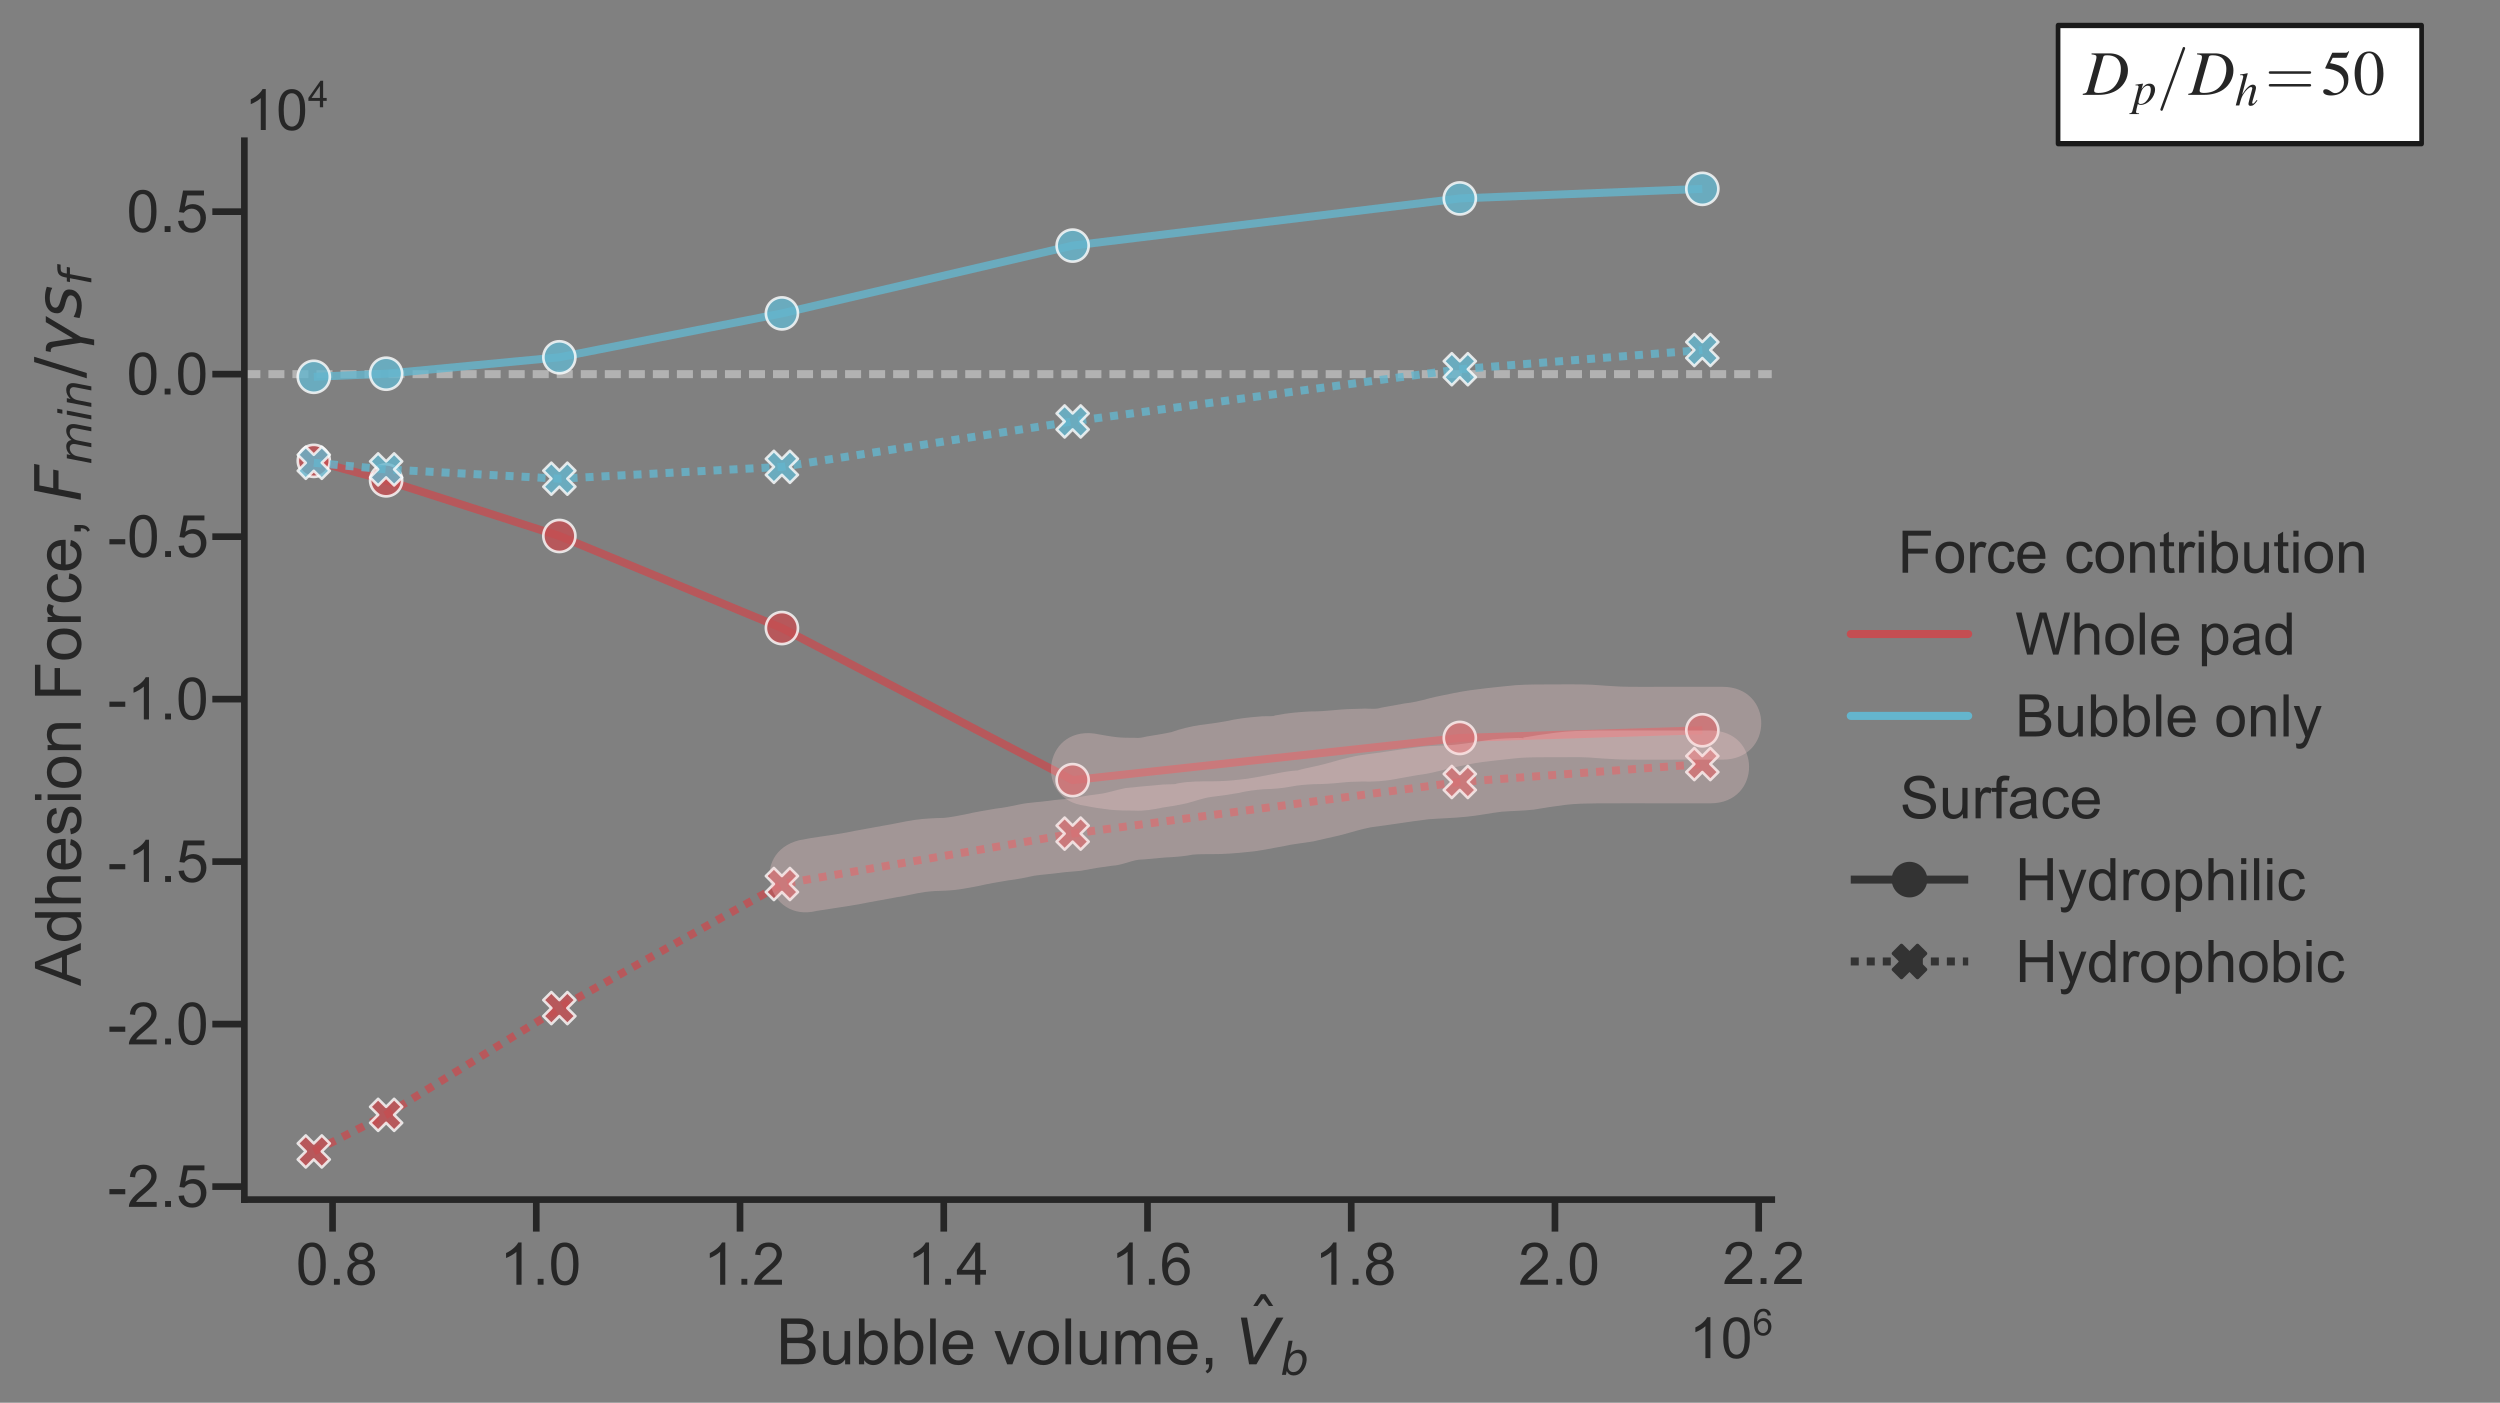 <?xml version="1.0" encoding="UTF-8" standalone="no"?>
<svg
   xmlns:dc="http://purl.org/dc/elements/1.1/"
   xmlns:cc="http://creativecommons.org/ns#"
   xmlns:rdf="http://www.w3.org/1999/02/22-rdf-syntax-ns#"
   xmlns:svg="http://www.w3.org/2000/svg"
   xmlns="http://www.w3.org/2000/svg"
   xmlns:xlink="http://www.w3.org/1999/xlink"
   xmlns:sodipodi="http://sodipodi.sourceforge.net/DTD/sodipodi-0.dtd"
   xmlns:inkscape="http://www.inkscape.org/namespaces/inkscape"
   height="394.051pt"
   version="1.1"
   viewBox="0 0 702.277 394.051"
   width="702.277pt"
   id="svg765"
   sodipodi:docname="Figure7-Model_effect_of_bubble_volume.svg"
   inkscape:version="1.0.2 (e86c870879, 2021-01-15, custom)">
  <rect x="0" y="0" width="702.277" height="394.051" fill="#808080" stroke="none"/>
  <sodipodi:namedview
     pagecolor="#ffffff"
     bordercolor="#666666"
     borderopacity="1"
     objecttolerance="10"
     gridtolerance="10"
     guidetolerance="10"
     inkscape:pageopacity="0"
     inkscape:pageshadow="2"
     inkscape:window-width="1920"
     inkscape:window-height="1137"
     id="namedview767"
     showgrid="false"
     inkscape:zoom="1.1001106"
     inkscape:cx="491.49466"
     inkscape:cy="256.17634"
     inkscape:window-x="-8"
     inkscape:window-y="-8"
     inkscape:window-maximized="1"
     inkscape:current-layer="svg765"
     inkscape:document-rotation="0" />
  <defs
     id="defs4">
    <style
       type="text/css"
       id="style2">
*{stroke-linecap:butt;stroke-linejoin:round;}
  </style>
    <defs
       id="defs147">
      <path
         d="m 25.797,21.141 c 2.797,2.891 7,6.375 9.906,9.859 2.797,3.391 6.5,8.172 6.5,15.141 0,10.969 -7.406,20.859 -20,20.859 C 12.297,67 6.594,60.797 3.906,51.125 L 7.797,45.75 C 10,54.812 13.094,60.594 20.906,60.594 c 8.594,0 13.391,-6.984 13.391,-14.656 0,-9.156 -7,-16.234 -12.297,-21.516 -5.906,-5.875 -11.703,-11.844 -17.297,-18.031 V 0 h 37.5 v 6.797 h -17 C 24,6.797 22.797,6.688 21.594,6.688 h -10 v 0.109 z"
         id="CMSS17-50" />
      <path
         d="M 17,8 H 9 V 0 h 8 z"
         id="CMSS17-46" />
    </defs>
  </defs>
  <use
     xlink:href="#ArialMT-50"
     id="use1471"
     x="0"
     y="0"
     width="100%"
     height="100%"
     style="fill:#262626"
     transform="matrix(0.165,0,0,-0.165,483.897,360.686)" />
  <use
     x="55.615"
     xlink:href="#ArialMT-46"
     id="use1473"
     y="0"
     width="100%"
     height="100%"
     style="fill:#262626"
     transform="matrix(0.165,0,0,-0.165,483.897,360.686)" />
  <g
     id="patch_1">
    <path
       d="M 0,394.051 H 702.277 V 0 H 0 Z"
       style="fill:none"
       id="path6" />
  </g>
  <g
     id="patch_2">
    <path
       d="M 68.644,336.972 H 497.704 V 39.528 H 68.644 Z"
       style="fill:none"
       id="path9" />
  </g>
  <g
     id="line2d_1">
    <path
       clip-path="url(#p2331cc7615)"
       d="M 68.644,105.106 H 497.704"
       style="fill:none;stroke:#b2b2b2;stroke-width:2.25;stroke-dasharray:4.5, 2.25;stroke-dashoffset:0"
       id="path12" />
  </g>
  <g
     id="xtick_1">
    <g
       id="line2d_2">
      <defs
         id="defs16">
        <path
           d="M 0,0 V 9"
           id="m367b4d5d52"
           style="stroke:#262626;stroke-width:1.875" />
      </defs>
      <g
         id="g20">
        <use
           style="fill:#262626;stroke:#262626;stroke-width:1.875"
           x="93.417"
           xlink:href="#m367b4d5d52"
           y="336.972"
           id="use18"
           width="100%"
           height="100%" />
      </g>
    </g>
    <g
       id="text_1">
      <!-- 0.8 -->
      <defs
         id="defs26">
        <path
           d="m 4.156,35.297 q 0,12.703 2.609,20.438 2.609,7.75 7.75,11.938 5.156,4.203 12.969,4.203 5.766,0 10.109,-2.328 4.344,-2.312 7.172,-6.688 Q 47.609,58.5 49.219,52.219 q 1.609,-6.266 1.609,-16.922 0,-12.594 -2.594,-20.328 Q 45.656,7.234 40.5,3 35.359,-1.219 27.484,-1.219 q -10.344,0 -16.25,7.422 -7.078,8.938 -7.078,29.094 z m 9.031,0 q 0,-17.625 4.125,-23.469 Q 21.438,6 27.484,6 q 6.062,0 10.188,5.859 4.125,5.859 4.125,23.438 0,17.688 -4.125,23.484 -4.125,5.812 -10.281,5.812 -6.047,0 -9.672,-5.125 Q 13.188,52.938 13.188,35.297 Z"
           id="ArialMT-48" />
        <path
           d="M 9.078,0 V 10.016 H 19.094 V 0 Z"
           id="ArialMT-46" />
        <path
           d="m 17.672,38.812 q -5.469,2.016 -8.109,5.719 -2.625,3.719 -2.625,8.891 0,7.812 5.609,13.125 5.625,5.328 14.938,5.328 9.375,0 15.094,-5.453 5.719,-5.438 5.719,-13.25 0,-4.984 -2.625,-8.672 Q 43.062,40.828 37.75,38.812 q 6.594,-2.141 10.031,-6.938 3.438,-4.781 3.438,-11.422 0,-9.172 -6.5,-15.422 -6.484,-6.25 -17.078,-6.25 -10.594,0 -17.094,6.266 -6.5,6.281 -6.5,15.656 0,6.984 3.547,11.688 3.547,4.719 10.078,6.422 z m -1.75,14.906 q 0,-5.078 3.266,-8.312 3.281,-3.219 8.5,-3.219 5.078,0 8.328,3.188 3.25,3.203 3.25,7.844 0,4.844 -3.359,8.141 -3.344,3.297 -8.312,3.297 -5.031,0 -8.359,-3.234 -3.312,-3.219 -3.312,-7.703 z M 13.094,20.656 q 0,-3.766 1.781,-7.281 Q 16.656,9.859 20.172,7.922 23.688,6 27.734,6 34.031,6 38.125,10.047 q 4.109,4.062 4.109,10.312 0,6.344 -4.219,10.5 -4.219,4.156 -10.578,4.156 -6.203,0 -10.281,-4.109 -4.062,-4.094 -4.062,-10.25 z"
           id="ArialMT-56" />
      </defs>
      <g
         style="fill:#262626"
         transform="matrix(0.165,0,0,-0.165,83.133,360.887)"
         id="g34">
        <use
           xlink:href="#ArialMT-48"
           id="use28"
           x="0"
           y="0"
           width="100%"
           height="100%" />
        <use
           x="55.615"
           xlink:href="#ArialMT-46"
           id="use30"
           y="0"
           width="100%"
           height="100%" />
        <use
           x="83.398"
           xlink:href="#ArialMT-56"
           id="use32"
           y="0"
           width="100%"
           height="100%" />
      </g>
    </g>
  </g>
  <g
     id="xtick_2">
    <g
       id="line2d_3">
      <g
         id="g40">
        <use
           style="fill:#262626;stroke:#262626;stroke-width:1.875"
           x="150.648"
           xlink:href="#m367b4d5d52"
           y="336.972"
           id="use38"
           width="100%"
           height="100%" />
      </g>
    </g>
    <g
       id="text_2">
      <!-- 1.0 -->
      <defs
         id="defs44">
        <path
           d="m 37.25,0 h -8.781 v 56 q -3.172,-3.016 -8.328,-6.047 -5.156,-3.031 -9.25,-4.547 v 8.5 q 7.375,3.469 12.891,8.391 5.516,4.938 7.812,9.578 H 37.25 Z"
           id="ArialMT-49" />
      </defs>
      <g
         style="fill:#262626"
         transform="matrix(0.165,0,0,-0.165,140.365,360.887)"
         id="g52">
        <use
           xlink:href="#ArialMT-49"
           id="use46"
           x="0"
           y="0"
           width="100%"
           height="100%" />
        <use
           x="55.615"
           xlink:href="#ArialMT-46"
           id="use48"
           y="0"
           width="100%"
           height="100%" />
        <use
           x="83.398"
           xlink:href="#ArialMT-48"
           id="use50"
           y="0"
           width="100%"
           height="100%" />
      </g>
    </g>
  </g>
  <g
     id="xtick_3">
    <g
       id="line2d_4">
      <g
         id="g58">
        <use
           style="fill:#262626;stroke:#262626;stroke-width:1.875"
           x="207.88"
           xlink:href="#m367b4d5d52"
           y="336.972"
           id="use56"
           width="100%"
           height="100%" />
      </g>
    </g>
    <g
       id="text_3">
      <!-- 1.2 -->
      <defs
         id="defs62">
        <path
           d="M 50.344,8.453 V 0 H 3.031 Q 2.938,3.172 4.047,6.109 5.859,10.938 9.828,15.625 13.812,20.312 21.344,26.469 q 11.672,9.562 15.766,15.156 4.109,5.594 4.109,10.578 0,5.219 -3.75,8.797 -3.734,3.594 -9.734,3.594 -6.344,0 -10.156,-3.812 Q 13.766,56.984 13.719,50.25 L 4.688,51.172 q 0.922,10.109 6.969,15.406 6.062,5.297 16.281,5.297 10.297,0 16.297,-5.719 Q 50.25,60.453 50.25,52 50.25,47.703 48.484,43.547 46.734,39.406 42.656,34.812 38.578,30.219 29.109,22.219 21.188,15.578 18.938,13.203 q -2.234,-2.359 -3.703,-4.75 z"
           id="ArialMT-50" />
      </defs>
      <g
         style="fill:#262626"
         transform="matrix(0.165,0,0,-0.165,197.596,360.887)"
         id="g70">
        <use
           xlink:href="#ArialMT-49"
           id="use64"
           x="0"
           y="0"
           width="100%"
           height="100%" />
        <use
           x="55.615"
           xlink:href="#ArialMT-46"
           id="use66"
           y="0"
           width="100%"
           height="100%" />
        <use
           x="83.398"
           xlink:href="#ArialMT-50"
           id="use68"
           y="0"
           width="100%"
           height="100%" />
      </g>
    </g>
  </g>
  <g
     id="xtick_4">
    <g
       id="line2d_5">
      <g
         id="g76">
        <use
           style="fill:#262626;stroke:#262626;stroke-width:1.875"
           x="265.111"
           xlink:href="#m367b4d5d52"
           y="336.972"
           id="use74"
           width="100%"
           height="100%" />
      </g>
    </g>
    <g
       id="text_4">
      <!-- 1.4 -->
      <defs
         id="defs80">
        <path
           d="m 32.328,0 v 17.141 h -31.062 v 8.062 l 32.672,46.375 h 7.172 v -46.375 h 9.672 v -8.062 H 41.109 V 0 Z m 0,25.203 V 57.469 L 9.906,25.203 Z"
           id="ArialMT-52" />
      </defs>
      <g
         style="fill:#262626"
         transform="matrix(0.165,0,0,-0.165,254.828,360.887)"
         id="g88">
        <use
           xlink:href="#ArialMT-49"
           id="use82"
           x="0"
           y="0"
           width="100%"
           height="100%" />
        <use
           x="55.615"
           xlink:href="#ArialMT-46"
           id="use84"
           y="0"
           width="100%"
           height="100%" />
        <use
           x="83.398"
           xlink:href="#ArialMT-52"
           id="use86"
           y="0"
           width="100%"
           height="100%" />
      </g>
    </g>
  </g>
  <g
     id="xtick_5">
    <g
       id="line2d_6">
      <g
         id="g94">
        <use
           style="fill:#262626;stroke:#262626;stroke-width:1.875"
           x="322.343"
           xlink:href="#m367b4d5d52"
           y="336.972"
           id="use92"
           width="100%"
           height="100%" />
      </g>
    </g>
    <g
       id="text_5">
      <!-- 1.6 -->
      <defs
         id="defs98">
        <path
           d="M 49.75,54.047 41.016,53.375 q -1.172,5.172 -3.312,7.516 -3.578,3.766 -8.797,3.766 -4.203,0 -7.375,-2.344 Q 17.391,59.281 14.984,53.469 12.594,47.656 12.5,36.922 15.672,41.75 20.266,44.094 q 4.594,2.344 9.625,2.344 8.781,0 14.953,-6.469 Q 51.031,33.5 51.031,23.25 51.031,16.5 48.125,10.719 45.219,4.938 40.141,1.859 35.062,-1.219 28.609,-1.219 17.625,-1.219 10.688,6.859 3.766,14.938 3.766,33.5 q 0,20.75 7.656,30.172 6.688,8.203 18.016,8.203 8.453,0 13.844,-4.734 Q 48.688,62.406 49.75,54.047 Z M 13.875,23.188 q 0,-4.531 1.922,-8.688 Q 17.719,10.359 21.188,8.172 24.656,6 28.469,6 q 5.562,0 9.562,4.484 4.016,4.5 4.016,12.219 0,7.422 -3.969,11.688 -3.953,4.281 -9.953,4.281 -5.953,0 -10.109,-4.281 Q 13.875,30.125 13.875,23.188 Z"
           id="ArialMT-54" />
      </defs>
      <g
         style="fill:#262626"
         transform="matrix(0.165,0,0,-0.165,312.059,360.887)"
         id="g106">
        <use
           xlink:href="#ArialMT-49"
           id="use100"
           x="0"
           y="0"
           width="100%"
           height="100%" />
        <use
           x="55.615"
           xlink:href="#ArialMT-46"
           id="use102"
           y="0"
           width="100%"
           height="100%" />
        <use
           x="83.398"
           xlink:href="#ArialMT-54"
           id="use104"
           y="0"
           width="100%"
           height="100%" />
      </g>
    </g>
  </g>
  <g
     id="xtick_6">
    <g
       id="line2d_7">
      <g
         id="g112">
        <use
           style="fill:#262626;stroke:#262626;stroke-width:1.875"
           x="379.574"
           xlink:href="#m367b4d5d52"
           y="336.972"
           id="use110"
           width="100%"
           height="100%" />
      </g>
    </g>
    <g
       id="text_6">
      <!-- 1.8 -->
      <g
         style="fill:#262626"
         transform="matrix(0.165,0,0,-0.165,369.291,360.887)"
         id="g121">
        <use
           xlink:href="#ArialMT-49"
           id="use115"
           x="0"
           y="0"
           width="100%"
           height="100%" />
        <use
           x="55.615"
           xlink:href="#ArialMT-46"
           id="use117"
           y="0"
           width="100%"
           height="100%" />
        <use
           x="83.398"
           xlink:href="#ArialMT-56"
           id="use119"
           y="0"
           width="100%"
           height="100%" />
      </g>
    </g>
  </g>
  <g
     id="line2d_8">
    <g
       id="g127">
      <use
         style="fill:#262626;stroke:#262626;stroke-width:1.875"
         x="436.805"
         xlink:href="#m367b4d5d52"
         y="336.972"
         id="use125"
         width="100%"
         height="100%" />
    </g>
  </g>
  <g
     id="text_7">
    <!-- 2.0 -->
    <g
       style="fill:#262626"
       transform="matrix(0.165,0,0,-0.165,426.522,360.887)"
       id="g136">
      <use
         xlink:href="#ArialMT-50"
         id="use130"
         x="0"
         y="0"
         width="100%"
         height="100%" />
      <use
         x="55.615"
         xlink:href="#ArialMT-46"
         id="use132"
         y="0"
         width="100%"
         height="100%" />
      <use
         x="83.398"
         xlink:href="#ArialMT-48"
         id="use134"
         y="0"
         width="100%"
         height="100%" />
    </g>
  </g>
  <g
     id="line2d_9">
    <g
       id="g142">
      <use
         style="fill:#262626;stroke:#262626;stroke-width:1.875"
         x="494.037"
         xlink:href="#m367b4d5d52"
         y="336.972"
         id="use140"
         width="100%"
         height="100%" />
    </g>
  </g>
  <g
     id="text_9">
    <!-- Bubble volume, $\hat{V}_b$ -->
    <defs
       id="defs172">
      <path
         d="M 7.328,0 V 71.578 H 34.188 q 8.203,0 13.156,-2.172 4.953,-2.172 7.75,-6.688 2.812,-4.516 2.812,-9.453 0,-4.578 -2.484,-8.641 Q 52.938,40.578 47.906,38.094 54.391,36.188 57.875,31.594 61.375,27 61.375,20.75 61.375,15.719 59.25,11.391 57.125,7.078 54,4.734 50.875,2.391 46.156,1.188 41.453,0 34.625,0 Z m 9.469,41.5 H 32.281 q 6.297,0 9.031,0.828 3.609,1.078 5.438,3.562 1.828,2.5 1.828,6.266 0,3.562 -1.703,6.266 -1.703,2.719 -4.891,3.719 -3.172,1 -10.875,1 h -14.312 z m 0,-33.047 H 34.625 q 4.578,0 6.438,0.344 3.281,0.578 5.469,1.938 2.203,1.375 3.609,3.984 1.422,2.609 1.422,6.031 0,4 -2.047,6.953 -2.047,2.969 -5.688,4.156 Q 40.188,33.062 33.344,33.062 H 16.797 Z"
         id="ArialMT-66" />
      <path
         d="m 40.578,0 v 7.625 q -6.062,-8.797 -16.453,-8.797 -4.594,0 -8.578,1.75 Q 11.578,2.344 9.641,5 7.719,7.672 6.938,11.531 6.391,14.109 6.391,19.734 v 32.125 H 15.188 V 23.094 q 0,-6.875 0.531,-9.281 0.828,-3.453 3.516,-5.438 2.688,-1.984 6.641,-1.984 3.953,0 7.422,2.031 3.469,2.031 4.906,5.516 1.453,3.5 1.453,10.141 v 27.781 H 48.438 V 0 Z"
         id="ArialMT-117" />
      <path
         d="m 14.703,0 h -8.156 v 71.578 h 8.781 v -25.531 q 5.578,6.984 14.219,6.984 4.781,0 9.047,-1.938 Q 42.875,49.172 45.625,45.672 48.391,42.188 49.953,37.25 q 1.562,-4.922 1.562,-10.547 0,-13.328 -6.594,-20.609 -6.594,-7.266 -15.812,-7.266 -9.188,0 -14.406,7.672 z M 14.594,26.312 Q 14.594,17 17.141,12.844 21.297,6.062 28.375,6.062 q 5.75,0 9.953,5 4.203,5 4.203,14.922 0,10.156 -4.031,14.984 -4.031,4.828 -9.734,4.828 -5.766,0 -9.969,-5 -4.203,-5 -4.203,-14.484 z"
         id="ArialMT-98" />
      <path
         d="M 6.391,0 V 71.578 H 15.188 V 0 Z"
         id="ArialMT-108" />
      <path
         d="m 42.094,16.703 9.078,-1.125 Q 49.031,7.625 43.219,3.219 37.406,-1.172 28.375,-1.172 q -11.375,0 -18.047,7 -6.672,7.016 -6.672,19.656 0,13.094 6.734,20.312 6.75,7.234 17.484,7.234 10.406,0 17,-7.078 6.594,-7.078 6.594,-19.922 0,-0.781 -0.047,-2.344 H 12.75 q 0.484,-8.547 4.828,-13.094 4.344,-4.531 10.844,-4.531 4.828,0 8.25,2.531 3.422,2.547 5.422,8.109 z M 13.234,30.906 H 42.188 q -0.578,6.547 -3.312,9.812 -4.203,5.078 -10.891,5.078 -6.062,0 -10.188,-4.047 -4.125,-4.047 -4.562,-10.844 z"
         id="ArialMT-101" />
      <path
         id="ArialMT-32"
         d="" />
      <path
         d="M 21,0 1.266,51.859 h 9.281 L 21.688,20.797 q 1.797,-5.031 3.312,-10.438 1.172,4.094 3.266,9.859 l 11.531,31.641 h 9.031 L 29.203,0 Z"
         id="ArialMT-118" />
      <path
         d="m 3.328,25.922 q 0,14.406 8,21.344 6.688,5.766 16.312,5.766 10.688,0 17.469,-7.016 6.797,-7 6.797,-19.359 0,-10 -3,-15.75 -3,-5.734 -8.75,-8.906 Q 34.422,-1.172 27.641,-1.172 16.75,-1.172 10.031,5.812 3.328,12.797 3.328,25.922 Z m 9.031,0 q 0,-9.953 4.344,-14.906 4.344,-4.953 10.938,-4.953 6.547,0 10.891,4.969 4.344,4.984 4.344,15.188 0,9.625 -4.375,14.578 Q 34.125,45.75 27.641,45.75 q -6.594,0 -10.938,-4.938 -4.344,-4.922 -4.344,-14.891 z"
         id="ArialMT-111" />
      <path
         d="m 6.594,0 v 51.859 h 7.859 v -7.281 q 2.438,3.812 6.484,6.125 4.062,2.328 9.234,2.328 5.766,0 9.453,-2.391 3.688,-2.391 5.203,-6.688 6.156,9.078 16.016,9.078 7.719,0 11.859,-4.281 4.156,-4.266 4.156,-13.156 V 0 h -8.75 v 32.672 q 0,5.266 -0.859,7.578 -0.844,2.328 -3.094,3.734 -2.234,1.422 -5.266,1.422 -5.469,0 -9.094,-3.641 Q 46.188,38.141 46.188,30.125 V 0 h -8.781 v 33.688 q 0,5.859 -2.156,8.781 -2.141,2.938 -7.031,2.938 -3.703,0 -6.859,-1.953 Q 18.219,41.5 16.797,37.734 15.375,33.984 15.375,26.906 V 0 Z"
         id="ArialMT-109" />
      <path
         d="m 8.891,0 v 10.016 h 10 V 0 q 0,-5.516 -1.953,-8.906 -1.953,-3.406 -6.188,-5.25 l -2.453,3.75 q 2.781,1.219 4.094,3.594 Q 13.719,-4.438 13.875,0 Z"
         id="ArialMT-44" />
      <path
         d="m -28.609,79.984 h 7.219 L -9.422,61.625 H -16.219 L -25,73.578 -33.797,61.625 h -6.781 z M -25,56 Z"
         id="DejaVuSans-770" />
      <path
         d="M 20.609,0 7.812,72.906 h 9.672 L 28.078,10.203 63.484,72.906 H 74.219 L 32.078,0 Z"
         id="DejaVuSans-Oblique-86" />
      <path
         d="m 49.516,33.406 q 0,7.078 -3.25,11.078 -3.25,4 -8.953,4 -4.156,0 -7.797,-2.031 -3.641,-2.016 -6.328,-5.875 -2.828,-4.047 -4.469,-9.406 -1.625,-5.344 -1.625,-10.656 0,-6.75 3.188,-10.578 3.203,-3.828 8.828,-3.828 4.234,0 7.844,1.969 3.625,1.984 6.359,5.844 2.781,4 4.484,9.312 1.719,5.328 1.719,10.172 z m -27.938,12.984 Q 24.906,50.875 29.906,53.438 34.906,56 40.375,56 q 8.406,0 13.359,-5.672 4.953,-5.656 4.953,-15.312 0,-7.922 -2.906,-15.344 Q 52.875,12.25 47.516,6.5 44,2.688 39.406,0.625 q -4.594,-2.047 -9.625,-2.047 -5.312,0 -9.219,2.438 -3.906,2.453 -6.359,7.281 L 12.594,0 H 3.609 L 18.406,75.984 h 8.984 z"
         id="DejaVuSans-Oblique-98" />
    </defs>
    <g
       style="fill:#262626"
       transform="matrix(0.18,0,0,-0.18,218.093,383.363)"
       id="g210">
      <use
         transform="translate(0,0.609)"
         xlink:href="#ArialMT-66"
         id="use174"
         x="0"
         y="0"
         width="100%"
         height="100%" />
      <use
         transform="translate(66.699,0.609)"
         xlink:href="#ArialMT-117"
         id="use176"
         x="0"
         y="0"
         width="100%"
         height="100%" />
      <use
         transform="translate(122.314,0.609)"
         xlink:href="#ArialMT-98"
         id="use178"
         x="0"
         y="0"
         width="100%"
         height="100%" />
      <use
         transform="translate(177.93,0.609)"
         xlink:href="#ArialMT-98"
         id="use180"
         x="0"
         y="0"
         width="100%"
         height="100%" />
      <use
         transform="translate(233.545,0.609)"
         xlink:href="#ArialMT-108"
         id="use182"
         x="0"
         y="0"
         width="100%"
         height="100%" />
      <use
         transform="translate(255.762,0.609)"
         xlink:href="#ArialMT-101"
         id="use184"
         x="0"
         y="0"
         width="100%"
         height="100%" />
      <use
         transform="translate(311.377,0.609)"
         xlink:href="#ArialMT-32"
         id="use186"
         x="0"
         y="0"
         width="100%"
         height="100%" />
      <use
         transform="translate(339.16,0.609)"
         xlink:href="#ArialMT-118"
         id="use188"
         x="0"
         y="0"
         width="100%"
         height="100%" />
      <use
         transform="translate(389.16,0.609)"
         xlink:href="#ArialMT-111"
         id="use190"
         x="0"
         y="0"
         width="100%"
         height="100%" />
      <use
         transform="translate(444.775,0.609)"
         xlink:href="#ArialMT-108"
         id="use192"
         x="0"
         y="0"
         width="100%"
         height="100%" />
      <use
         transform="translate(466.992,0.609)"
         xlink:href="#ArialMT-117"
         id="use194"
         x="0"
         y="0"
         width="100%"
         height="100%" />
      <use
         transform="translate(522.607,0.609)"
         xlink:href="#ArialMT-109"
         id="use196"
         x="0"
         y="0"
         width="100%"
         height="100%" />
      <use
         transform="translate(605.908,0.609)"
         xlink:href="#ArialMT-101"
         id="use198"
         x="0"
         y="0"
         width="100%"
         height="100%" />
      <use
         transform="translate(661.523,0.609)"
         xlink:href="#ArialMT-44"
         id="use200"
         x="0"
         y="0"
         width="100%"
         height="100%" />
      <use
         transform="translate(689.307,0.609)"
         xlink:href="#ArialMT-32"
         id="use202"
         x="0"
         y="0"
         width="100%"
         height="100%" />
      <use
         transform="translate(784.77,30.016)"
         xlink:href="#DejaVuSans-770"
         id="use204"
         x="0"
         y="0"
         width="100%"
         height="100%" />
      <use
         transform="translate(717.09,0.609)"
         xlink:href="#DejaVuSans-Oblique-86"
         id="use206"
         x="0"
         y="0"
         width="100%"
         height="100%" />
      <use
         transform="matrix(0.7,0,0,0.7,786.455,-15.797)"
         xlink:href="#DejaVuSans-Oblique-98"
         id="use208"
         x="0"
         y="0"
         width="100%"
         height="100%" />
    </g>
  </g>
  <g
     id="ytick_1">
    <g
       id="line2d_10">
      <defs
         id="defs224">
        <path
           d="M 0,0 H -9"
           id="m515b5ee52f"
           style="stroke:#262626;stroke-width:1.875" />
      </defs>
      <g
         id="g228">
        <use
           style="fill:#262626;stroke:#262626;stroke-width:1.875"
           x="68.644"
           xlink:href="#m515b5ee52f"
           y="333.324"
           id="use226"
           width="100%"
           height="100%" />
      </g>
    </g>
    <g
       id="text_11">
      <!-- -2.5 -->
      <defs
         id="defs233">
        <path
           d="m 3.172,21.484 v 8.844 h 27 v -8.844 z"
           id="ArialMT-45" />
        <path
           d="M 4.156,18.75 13.375,19.531 Q 14.406,12.797 18.141,9.391 21.875,6 27.156,6 33.5,6 37.891,10.781 42.281,15.578 42.281,23.484 42.281,31 38.062,35.344 33.844,39.703 27,39.703 q -4.25,0 -7.672,-1.938 -3.406,-1.922 -5.359,-5 l -8.25,1.078 6.922,36.766 H 48.25 v -8.406 H 19.672 L 15.828,42.969 q 6.438,4.5 13.516,4.5 9.375,0 15.812,-6.5 6.453,-6.5 6.453,-16.703 0,-9.719 -5.656,-16.797 -6.891,-8.688 -18.797,-8.688 -9.766,0 -15.953,5.469 Q 5.031,9.719 4.156,18.75 Z"
           id="ArialMT-53" />
      </defs>
      <g
         style="fill:#262626"
         transform="matrix(0.165,0,0,-0.165,30.212,339.031)"
         id="g243">
        <use
           xlink:href="#ArialMT-45"
           id="use235"
           x="0"
           y="0"
           width="100%"
           height="100%" />
        <use
           x="33.301"
           xlink:href="#ArialMT-50"
           id="use237"
           y="0"
           width="100%"
           height="100%" />
        <use
           x="88.916"
           xlink:href="#ArialMT-46"
           id="use239"
           y="0"
           width="100%"
           height="100%" />
        <use
           x="116.699"
           xlink:href="#ArialMT-53"
           id="use241"
           y="0"
           width="100%"
           height="100%" />
      </g>
    </g>
  </g>
  <g
     id="ytick_2">
    <g
       id="line2d_11">
      <g
         id="g249">
        <use
           style="fill:#262626;stroke:#262626;stroke-width:1.875"
           x="68.644"
           xlink:href="#m515b5ee52f"
           y="287.68"
           id="use247"
           width="100%"
           height="100%" />
      </g>
    </g>
    <g
       id="text_12">
      <!-- -2.0 -->
      <g
         style="fill:#262626"
         transform="matrix(0.165,0,0,-0.165,30.212,293.388)"
         id="g260">
        <use
           xlink:href="#ArialMT-45"
           id="use252"
           x="0"
           y="0"
           width="100%"
           height="100%" />
        <use
           x="33.301"
           xlink:href="#ArialMT-50"
           id="use254"
           y="0"
           width="100%"
           height="100%" />
        <use
           x="88.916"
           xlink:href="#ArialMT-46"
           id="use256"
           y="0"
           width="100%"
           height="100%" />
        <use
           x="116.699"
           xlink:href="#ArialMT-48"
           id="use258"
           y="0"
           width="100%"
           height="100%" />
      </g>
    </g>
  </g>
  <g
     id="ytick_3">
    <g
       id="line2d_12">
      <g
         id="g266">
        <use
           style="fill:#262626;stroke:#262626;stroke-width:1.875"
           x="68.644"
           xlink:href="#m515b5ee52f"
           y="242.036"
           id="use264"
           width="100%"
           height="100%" />
      </g>
    </g>
    <g
       id="text_13">
      <!-- -1.5 -->
      <g
         style="fill:#262626"
         transform="matrix(0.165,0,0,-0.165,30.212,247.744)"
         id="g277">
        <use
           xlink:href="#ArialMT-45"
           id="use269"
           x="0"
           y="0"
           width="100%"
           height="100%" />
        <use
           x="33.301"
           xlink:href="#ArialMT-49"
           id="use271"
           y="0"
           width="100%"
           height="100%" />
        <use
           x="88.916"
           xlink:href="#ArialMT-46"
           id="use273"
           y="0"
           width="100%"
           height="100%" />
        <use
           x="116.699"
           xlink:href="#ArialMT-53"
           id="use275"
           y="0"
           width="100%"
           height="100%" />
      </g>
    </g>
  </g>
  <g
     id="ytick_4">
    <g
       id="line2d_13">
      <g
         id="g283">
        <use
           style="fill:#262626;stroke:#262626;stroke-width:1.875"
           x="68.644"
           xlink:href="#m515b5ee52f"
           y="196.393"
           id="use281"
           width="100%"
           height="100%" />
      </g>
    </g>
    <g
       id="text_14">
      <!-- -1.0 -->
      <g
         style="fill:#262626"
         transform="matrix(0.165,0,0,-0.165,30.212,202.101)"
         id="g294">
        <use
           xlink:href="#ArialMT-45"
           id="use286"
           x="0"
           y="0"
           width="100%"
           height="100%" />
        <use
           x="33.301"
           xlink:href="#ArialMT-49"
           id="use288"
           y="0"
           width="100%"
           height="100%" />
        <use
           x="88.916"
           xlink:href="#ArialMT-46"
           id="use290"
           y="0"
           width="100%"
           height="100%" />
        <use
           x="116.699"
           xlink:href="#ArialMT-48"
           id="use292"
           y="0"
           width="100%"
           height="100%" />
      </g>
    </g>
  </g>
  <g
     id="ytick_5">
    <g
       id="line2d_14">
      <g
         id="g300">
        <use
           style="fill:#262626;stroke:#262626;stroke-width:1.875"
           x="68.644"
           xlink:href="#m515b5ee52f"
           y="150.749"
           id="use298"
           width="100%"
           height="100%" />
      </g>
    </g>
    <g
       id="text_15">
      <!-- -0.5 -->
      <g
         style="fill:#262626"
         transform="matrix(0.165,0,0,-0.165,30.212,156.457)"
         id="g311">
        <use
           xlink:href="#ArialMT-45"
           id="use303"
           x="0"
           y="0"
           width="100%"
           height="100%" />
        <use
           x="33.301"
           xlink:href="#ArialMT-48"
           id="use305"
           y="0"
           width="100%"
           height="100%" />
        <use
           x="88.916"
           xlink:href="#ArialMT-46"
           id="use307"
           y="0"
           width="100%"
           height="100%" />
        <use
           x="116.699"
           xlink:href="#ArialMT-53"
           id="use309"
           y="0"
           width="100%"
           height="100%" />
      </g>
    </g>
  </g>
  <g
     id="ytick_6">
    <g
       id="line2d_15">
      <g
         id="g317">
        <use
           style="fill:#262626;stroke:#262626;stroke-width:1.875"
           x="68.644"
           xlink:href="#m515b5ee52f"
           y="105.106"
           id="use315"
           width="100%"
           height="100%" />
      </g>
    </g>
    <g
       id="text_16">
      <!-- 0.0 -->
      <g
         style="fill:#262626"
         transform="matrix(0.165,0,0,-0.165,35.577,110.813)"
         id="g326">
        <use
           xlink:href="#ArialMT-48"
           id="use320"
           x="0"
           y="0"
           width="100%"
           height="100%" />
        <use
           x="55.615"
           xlink:href="#ArialMT-46"
           id="use322"
           y="0"
           width="100%"
           height="100%" />
        <use
           x="83.398"
           xlink:href="#ArialMT-48"
           id="use324"
           y="0"
           width="100%"
           height="100%" />
      </g>
    </g>
  </g>
  <g
     id="ytick_7">
    <g
       id="line2d_16">
      <g
         id="g332">
        <use
           style="fill:#262626;stroke:#262626;stroke-width:1.875"
           x="68.644"
           xlink:href="#m515b5ee52f"
           y="59.462"
           id="use330"
           width="100%"
           height="100%" />
      </g>
    </g>
    <g
       id="text_17">
      <!-- 0.5 -->
      <g
         style="fill:#262626"
         transform="matrix(0.165,0,0,-0.165,35.577,65.17)"
         id="g341">
        <use
           xlink:href="#ArialMT-48"
           id="use335"
           x="0"
           y="0"
           width="100%"
           height="100%" />
        <use
           x="55.615"
           xlink:href="#ArialMT-46"
           id="use337"
           y="0"
           width="100%"
           height="100%" />
        <use
           x="83.398"
           xlink:href="#ArialMT-53"
           id="use339"
           y="0"
           width="100%"
           height="100%" />
      </g>
    </g>
  </g>
  <g
     id="text_18">
    <!-- Adhesion Force, $F_{min}/\gamma s_f$ -->
    <defs
       id="defs362">
      <path
         d="M -0.141,0 27.344,71.578 H 37.547 L 66.844,0 H 56.062 L 47.703,21.688 H 17.781 L 9.906,0 Z m 20.656,29.391 H 44.781 L 37.312,49.219 Q 33.891,58.25 32.234,64.062 30.859,57.172 28.375,50.391 Z"
         id="ArialMT-65" />
      <path
         d="m 40.234,0 v 6.547 q -4.938,-7.719 -14.5,-7.719 -6.203,0 -11.406,3.422 -5.203,3.422 -8.062,9.547 -2.844,6.125 -2.844,14.078 0,7.766 2.578,14.094 2.594,6.328 7.766,9.688 5.188,3.375 11.578,3.375 4.688,0 8.344,-1.984 3.672,-1.969 5.969,-5.141 v 25.672 h 8.734 V 0 Z m -27.781,25.875 q 0,-9.953 4.188,-14.891 Q 20.844,6.062 26.562,6.062 q 5.766,0 9.781,4.703 4.031,4.719 4.031,14.375 0,10.656 -4.109,15.625 Q 32.172,45.75 26.172,45.75 20.312,45.75 16.375,40.969 12.453,36.188 12.453,25.875 Z"
         id="ArialMT-100" />
      <path
         d="M 6.594,0 V 71.578 H 15.375 V 45.906 q 6.156,7.125 15.531,7.125 5.766,0 10.016,-2.281 4.25,-2.266 6.078,-6.266 1.828,-4 1.828,-11.625 V 0 h -8.781 v 32.859 q 0,6.594 -2.859,9.594 -2.859,3 -8.078,3 -3.906,0 -7.359,-2.031 Q 18.312,41.406 16.844,37.938 15.375,34.469 15.375,28.375 V 0 Z"
         id="ArialMT-104" />
      <path
         d="m 3.078,15.484 8.688,1.359 Q 12.5,11.625 15.844,8.844 19.188,6.062 25.203,6.062 q 6.047,0 8.969,2.453 2.938,2.469 2.938,5.797 0,2.969 -2.594,4.688 Q 32.719,20.172 25.531,21.969 15.875,24.422 12.141,26.203 8.406,27.984 6.469,31.125 q -1.922,3.156 -1.922,6.969 0,3.453 1.578,6.406 1.594,2.969 4.328,4.922 2.047,1.5 5.578,2.547 3.547,1.062 7.609,1.062 6.094,0 10.703,-1.766 4.625,-1.75 6.812,-4.766 2.203,-3 3.031,-8.016 L 35.594,37.312 q -0.578,4 -3.391,6.234 -2.812,2.25 -7.938,2.25 -6.047,0 -8.641,-2 -2.594,-2 -2.594,-4.688 0,-1.703 1.078,-3.078 1.078,-1.406 3.375,-2.344 1.312,-0.484 7.766,-2.234 9.328,-2.5 13,-4.094 3.688,-1.578 5.781,-4.609 2.109,-3.016 2.109,-7.516 0,-4.391 -2.562,-8.281 -2.562,-3.875 -7.406,-6 -4.828,-2.125 -10.922,-2.125 -10.109,0 -15.406,4.203 -5.297,4.203 -6.766,12.453 z"
         id="ArialMT-115" />
      <path
         d="M 6.641,61.469 V 71.578 H 15.438 V 61.469 Z M 6.641,0 V 51.859 H 15.438 V 0 Z"
         id="ArialMT-105" />
      <path
         d="M 6.594,0 V 51.859 H 14.5 v -7.375 q 5.719,8.547 16.5,8.547 4.688,0 8.625,-1.688 3.938,-1.688 5.891,-4.422 Q 47.469,44.188 48.25,40.438 48.734,37.984 48.734,31.891 V 0 H 39.938 v 31.547 q 0,5.375 -1.031,8.031 -1.016,2.656 -3.625,4.234 -2.609,1.594 -6.125,1.594 -5.625,0 -9.703,-3.562 Q 15.375,38.281 15.375,28.328 V 0 Z"
         id="ArialMT-110" />
      <path
         d="M 8.203,0 V 71.578 H 56.5 v -8.438 H 17.672 V 40.969 h 33.594 V 32.516 H 17.672 V 0 Z"
         id="ArialMT-70" />
      <path
         d="m 6.5,0 v 51.859 h 7.906 V 44 Q 17.438,49.516 20,51.266 q 2.562,1.766 5.641,1.766 4.438,0 9.031,-2.828 l -3.031,-8.156 q -3.219,1.906 -6.438,1.906 -2.891,0 -5.188,-1.734 -2.297,-1.734 -3.266,-4.812 -1.469,-4.688 -1.469,-10.25 V 0 Z"
         id="ArialMT-114" />
      <path
         d="m 40.438,19 8.641,-1.125 Q 47.656,8.938 41.812,3.875 35.984,-1.172 27.484,-1.172 16.844,-1.172 10.375,5.781 3.906,12.75 3.906,25.734 q 0,8.391 2.781,14.688 2.781,6.312 8.469,9.453 5.688,3.156 12.391,3.156 8.438,0 13.812,-4.281 5.375,-4.266 6.891,-12.125 l -8.547,-1.328 q -1.219,5.234 -4.328,7.859 -3.094,2.641 -7.5,2.641 -6.641,0 -10.797,-4.766 -4.141,-4.75 -4.141,-15.047 0,-10.453 4,-15.188 Q 20.953,6.062 27.391,6.062 32.562,6.062 36.031,9.234 39.5,12.406 40.438,19 Z"
         id="ArialMT-99" />
      <path
         d="M 16.891,72.906 H 58.688 l -1.609,-8.312 H 25.094 L 20.906,43.109 H 49.812 L 48.188,34.812 H 19.281 L 12.5,0 H 2.688 Z"
         id="DejaVuSans-Oblique-70" />
      <path
         d="M 89.797,33.016 83.406,0 h -8.984 l 6.297,32.719 q 0.391,2.094 0.578,3.609 Q 81.5,37.844 81.5,38.922 81.5,43.312 79.047,45.75 q -2.438,2.438 -6.828,2.438 -6.547,0 -11.672,-4.906 -5.125,-4.906 -6.641,-12.766 L 47.906,0 H 38.922 L 45.312,32.719 q 0.391,1.797 0.578,3.328 0.203,1.547 0.203,2.766 0,4.453 -2.438,6.906 -2.438,2.469 -6.734,2.469 -6.641,0 -11.781,-4.906 Q 20.016,38.375 18.5,30.516 L 12.5,0 H 3.516 l 10.688,54.688 H 23.188 l -1.703,-8.5 q 3.656,4.797 8.562,7.297 Q 34.969,56 40.578,56 q 5.953,0 9.781,-3.125 3.844,-3.125 4.625,-8.688 4.094,5.766 9.484,8.781 Q 69.875,56 75.875,56 q 7.031,0 10.859,-4.047 3.844,-4.047 3.844,-11.469 0,-1.609 -0.203,-3.547 -0.188,-1.922 -0.578,-3.922 z"
         id="DejaVuSans-Oblique-109" />
      <path
         d="m 18.312,75.984 h 8.984 L 25.094,64.594 H 16.109 Z M 14.203,54.688 H 23.188 L 12.5,0 H 3.516 Z"
         id="DejaVuSans-Oblique-105" />
      <path
         d="M 55.719,33.016 49.312,0 h -9.031 l 6.406,32.672 q 0.438,2.297 0.672,4.047 0.25,1.766 0.25,2.781 0,4.109 -2.594,6.391 Q 42.438,48.188 37.797,48.188 30.562,48.188 25.344,43.375 20.125,38.578 18.5,30.328 L 12.5,0 H 3.516 l 10.594,54.688 h 8.984 l -1.797,-8.594 q 3.75,4.734 9.016,7.312 Q 35.594,56 41.406,56 q 7.234,0 11.203,-3.906 3.984,-3.906 3.984,-10.984 0,-1.75 -0.219,-3.75 -0.219,-2 -0.656,-4.344 z"
         id="DejaVuSans-Oblique-110" />
      <path
         d="M 25.391,72.906 H 33.688 L 8.297,-9.281 H 0 Z"
         id="DejaVuSans-47" />
      <path
         d="M 23.297,46.094 28.719,12.312 54,54.688 h 9.531 L 30.812,0 26.766,-20.797 H 17.781 L 21.828,0 15.438,40.828 Q 14.453,46.969 9.812,46.969 H 7.422 l 1.469,7.719 H 12.312 q 9.609,0 10.984,-8.594 z"
         id="DejaVuSans-Oblique-947" />
      <path
         d="m 50,53.078 -1.703,-8.5 Q 44.734,46.531 40.766,47.5 36.812,48.484 32.625,48.484 q -7.094,0 -11.172,-2.422 -4.062,-2.406 -4.062,-6.562 0,-4.828 9.469,-7.422 0.734,-0.188 1.078,-0.297 l 2.875,-0.875 q 8.984,-2.484 11.984,-5.219 3,-2.734 3,-7.469 0,-8.703 -6.906,-14.172 -6.906,-5.469 -18.094,-5.469 -4.344,0 -9.125,0.844 Q 6.891,0.25 1.125,2 l 1.75,9.281 q 4.938,-2.547 9.719,-3.859 4.797,-1.312 9.188,-1.312 6.594,0 10.719,2.828 4.125,2.828 4.125,7.172 0,4.688 -10.844,7.578 l -0.922,0.234 -3.078,0.781 Q 14.938,26.516 11.766,29.469 8.594,32.422 8.594,37.016 8.594,45.75 15.156,50.875 21.734,56 33.016,56 q 4.438,0 8.656,-0.734 Q 45.906,54.547 50,53.078 Z"
         id="DejaVuSans-Oblique-115" />
      <path
         d="M 47.797,75.984 46.391,68.5 h -8.594 q -4.891,0 -7.109,-1.922 -2.219,-1.922 -3.297,-7.062 L 26.422,54.688 H 41.219 L 39.891,47.703 H 25.094 L 15.828,0 H 6.781 l 9.328,47.703 h -8.594 l 1.281,6.984 h 8.594 l 0.719,3.812 q 1.859,9.672 6.516,13.578 4.672,3.906 14.688,3.906 z"
         id="DejaVuSans-Oblique-102" />
    </defs>
    <g
       style="fill:#262626"
       transform="matrix(0,-0.18,-0.18,0,22.723,276.954)"
       id="g412">
      <use
         transform="translate(0,0.094)"
         xlink:href="#ArialMT-65"
         id="use364"
         x="0"
         y="0"
         width="100%"
         height="100%" />
      <use
         transform="translate(66.699,0.094)"
         xlink:href="#ArialMT-100"
         id="use366"
         x="0"
         y="0"
         width="100%"
         height="100%" />
      <use
         transform="translate(122.314,0.094)"
         xlink:href="#ArialMT-104"
         id="use368"
         x="0"
         y="0"
         width="100%"
         height="100%" />
      <use
         transform="translate(177.93,0.094)"
         xlink:href="#ArialMT-101"
         id="use370"
         x="0"
         y="0"
         width="100%"
         height="100%" />
      <use
         transform="translate(233.545,0.094)"
         xlink:href="#ArialMT-115"
         id="use372"
         x="0"
         y="0"
         width="100%"
         height="100%" />
      <use
         transform="translate(283.545,0.094)"
         xlink:href="#ArialMT-105"
         id="use374"
         x="0"
         y="0"
         width="100%"
         height="100%" />
      <use
         transform="translate(305.762,0.094)"
         xlink:href="#ArialMT-111"
         id="use376"
         x="0"
         y="0"
         width="100%"
         height="100%" />
      <use
         transform="translate(361.377,0.094)"
         xlink:href="#ArialMT-110"
         id="use378"
         x="0"
         y="0"
         width="100%"
         height="100%" />
      <use
         transform="translate(416.992,0.094)"
         xlink:href="#ArialMT-32"
         id="use380"
         x="0"
         y="0"
         width="100%"
         height="100%" />
      <use
         transform="translate(444.775,0.094)"
         xlink:href="#ArialMT-70"
         id="use382"
         x="0"
         y="0"
         width="100%"
         height="100%" />
      <use
         transform="translate(505.859,0.094)"
         xlink:href="#ArialMT-111"
         id="use384"
         x="0"
         y="0"
         width="100%"
         height="100%" />
      <use
         transform="translate(561.475,0.094)"
         xlink:href="#ArialMT-114"
         id="use386"
         x="0"
         y="0"
         width="100%"
         height="100%" />
      <use
         transform="translate(594.775,0.094)"
         xlink:href="#ArialMT-99"
         id="use388"
         x="0"
         y="0"
         width="100%"
         height="100%" />
      <use
         transform="translate(644.775,0.094)"
         xlink:href="#ArialMT-101"
         id="use390"
         x="0"
         y="0"
         width="100%"
         height="100%" />
      <use
         transform="translate(700.391,0.094)"
         xlink:href="#ArialMT-44"
         id="use392"
         x="0"
         y="0"
         width="100%"
         height="100%" />
      <use
         transform="translate(728.174,0.094)"
         xlink:href="#ArialMT-32"
         id="use394"
         x="0"
         y="0"
         width="100%"
         height="100%" />
      <use
         transform="translate(755.957,0.094)"
         xlink:href="#DejaVuSans-Oblique-70"
         id="use396"
         x="0"
         y="0"
         width="100%"
         height="100%" />
      <use
         transform="matrix(0.7,0,0,0.7,813.477,-16.312)"
         xlink:href="#DejaVuSans-Oblique-109"
         id="use398"
         x="0"
         y="0"
         width="100%"
         height="100%" />
      <use
         transform="matrix(0.7,0,0,0.7,881.665,-16.312)"
         xlink:href="#DejaVuSans-Oblique-105"
         id="use400"
         x="0"
         y="0"
         width="100%"
         height="100%" />
      <use
         transform="matrix(0.7,0,0,0.7,901.113,-16.312)"
         xlink:href="#DejaVuSans-Oblique-110"
         id="use402"
         x="0"
         y="0"
         width="100%"
         height="100%" />
      <use
         transform="translate(948.213,0.094)"
         xlink:href="#DejaVuSans-47"
         id="use404"
         x="0"
         y="0"
         width="100%"
         height="100%" />
      <use
         transform="translate(981.904,0.094)"
         xlink:href="#DejaVuSans-Oblique-947"
         id="use406"
         x="0"
         y="0"
         width="100%"
         height="100%" />
      <use
         transform="translate(1041.084,0.094)"
         xlink:href="#DejaVuSans-Oblique-115"
         id="use408"
         x="0"
         y="0"
         width="100%"
         height="100%" />
      <use
         transform="matrix(0.7,0,0,0.7,1093.184,-16.312)"
         xlink:href="#DejaVuSans-Oblique-102"
         id="use410"
         x="0"
         y="0"
         width="100%"
         height="100%" />
    </g>
  </g>
  <g
     id="line2d_17">
    <path
       clip-path="url(#p2331cc7615)"
       d="m 88.146,129.459 20.32,5.472 48.664,15.629 62.517,25.87 81.67,42.719 108.759,-11.854 68.124,-2.151"
       style="fill:none;stroke:#c44e52;stroke-width:2.25;stroke-dasharray:2.25, 0;stroke-dashoffset:0;stroke-opacity:0.8"
       id="path425" />
    <defs
       id="defs428">
      <path
         d="M 0,4.5 C 1.193,4.5 2.338,4.026 3.182,3.182 4.026,2.338 4.5,1.193 4.5,0 4.5,-1.193 4.026,-2.338 3.182,-3.182 2.338,-4.026 1.193,-4.5 0,-4.5 c -1.193,0 -2.338,0.474 -3.182,1.318 C -4.026,-2.338 -4.5,-1.193 -4.5,0 c 0,1.193 0.474,2.338 1.318,3.182 C -2.338,4.026 -1.193,4.5 0,4.5 Z"
         id="me0f4e15a4d"
         style="stroke:#ffffff;stroke-width:0.75;stroke-opacity:0.8" />
    </defs>
    <g
       clip-path="url(#p2331cc7615)"
       id="g444">
      <use
         style="fill:#c44e52;fill-opacity:0.8;stroke:#ffffff;stroke-width:0.75;stroke-opacity:0.8"
         x="88.146"
         xlink:href="#me0f4e15a4d"
         y="129.459"
         id="use430"
         width="100%"
         height="100%" />
      <use
         style="fill:#c44e52;fill-opacity:0.8;stroke:#ffffff;stroke-width:0.75;stroke-opacity:0.8"
         x="108.467"
         xlink:href="#me0f4e15a4d"
         y="134.932"
         id="use432"
         width="100%"
         height="100%" />
      <use
         style="fill:#c44e52;fill-opacity:0.8;stroke:#ffffff;stroke-width:0.75;stroke-opacity:0.8"
         x="157.131"
         xlink:href="#me0f4e15a4d"
         y="150.561"
         id="use434"
         width="100%"
         height="100%" />
      <use
         style="fill:#c44e52;fill-opacity:0.8;stroke:#ffffff;stroke-width:0.75;stroke-opacity:0.8"
         x="219.647"
         xlink:href="#me0f4e15a4d"
         y="176.43"
         id="use436"
         width="100%"
         height="100%" />
      <use
         style="fill:#c44e52;fill-opacity:0.8;stroke:#ffffff;stroke-width:0.75;stroke-opacity:0.8"
         x="301.318"
         xlink:href="#me0f4e15a4d"
         y="219.149"
         id="use438"
         width="100%"
         height="100%" />
      <use
         style="fill:#c44e52;fill-opacity:0.8;stroke:#ffffff;stroke-width:0.75;stroke-opacity:0.8"
         x="410.077"
         xlink:href="#me0f4e15a4d"
         y="207.295"
         id="use440"
         width="100%"
         height="100%" />
      <use
         style="fill:#c44e52;fill-opacity:0.8;stroke:#ffffff;stroke-width:0.75;stroke-opacity:0.8"
         x="478.201"
         xlink:href="#me0f4e15a4d"
         y="205.144"
         id="use442"
         width="100%"
         height="100%" />
    </g>
  </g>
  <g
     id="line2d_18">
    <path
       clip-path="url(#p2331cc7615)"
       d="m 88.146,323.452 20.32,-10.279 48.664,-29.991 62.517,-34.852 81.67,-14.157 108.759,-14.507 68.124,-5.037"
       style="fill:none;stroke:#c44e52;stroke-width:2.25;stroke-dasharray:2.25, 2.25;stroke-dashoffset:0;stroke-opacity:0.8"
       id="path447" />
    <defs
       id="defs450">
      <path
         d="M -2.25,4.5 0,2.25 2.25,4.5 4.5,2.25 2.25,0 4.5,-2.25 2.25,-4.5 0,-2.25 -2.25,-4.5 -4.5,-2.25 -2.25,0 -4.5,2.25 Z"
         id="m2a740df41c"
         style="stroke:#ffffff;stroke-width:0.75;stroke-linejoin:miter;stroke-opacity:0.8" />
    </defs>
    <g
       clip-path="url(#p2331cc7615)"
       id="g466">
      <use
         style="fill:#c44e52;fill-opacity:0.8;stroke:#ffffff;stroke-width:0.75;stroke-linejoin:miter;stroke-opacity:0.8"
         x="88.146"
         xlink:href="#m2a740df41c"
         y="323.452"
         id="use452"
         width="100%"
         height="100%" />
      <use
         style="fill:#c44e52;fill-opacity:0.8;stroke:#ffffff;stroke-width:0.75;stroke-linejoin:miter;stroke-opacity:0.8"
         x="108.467"
         xlink:href="#m2a740df41c"
         y="313.173"
         id="use454"
         width="100%"
         height="100%" />
      <use
         style="fill:#c44e52;fill-opacity:0.8;stroke:#ffffff;stroke-width:0.75;stroke-linejoin:miter;stroke-opacity:0.8"
         x="157.131"
         xlink:href="#m2a740df41c"
         y="283.182"
         id="use456"
         width="100%"
         height="100%" />
      <use
         style="fill:#c44e52;fill-opacity:0.8;stroke:#ffffff;stroke-width:0.75;stroke-linejoin:miter;stroke-opacity:0.8"
         x="219.647"
         xlink:href="#m2a740df41c"
         y="248.33"
         id="use458"
         width="100%"
         height="100%" />
      <use
         style="fill:#c44e52;fill-opacity:0.8;stroke:#ffffff;stroke-width:0.75;stroke-linejoin:miter;stroke-opacity:0.8"
         x="301.318"
         xlink:href="#m2a740df41c"
         y="234.173"
         id="use460"
         width="100%"
         height="100%" />
      <use
         style="fill:#c44e52;fill-opacity:0.8;stroke:#ffffff;stroke-width:0.75;stroke-linejoin:miter;stroke-opacity:0.8"
         x="410.077"
         xlink:href="#m2a740df41c"
         y="219.666"
         id="use462"
         width="100%"
         height="100%" />
      <use
         style="fill:#c44e52;fill-opacity:0.8;stroke:#ffffff;stroke-width:0.75;stroke-linejoin:miter;stroke-opacity:0.8"
         x="478.201"
         xlink:href="#m2a740df41c"
         y="214.629"
         id="use464"
         width="100%"
         height="100%" />
    </g>
  </g>
  <g
     id="line2d_19">
    <path
       clip-path="url(#p2331cc7615)"
       d="m 88.146,105.843 20.32,-0.866 48.664,-4.611 62.517,-12.331 81.67,-19.04 108.759,-13.258 68.124,-2.688"
       style="fill:none;stroke:#64b5cd;stroke-width:2.25;stroke-dasharray:2.25, 0;stroke-dashoffset:0;stroke-opacity:0.8"
       id="path469" />
    <defs
       id="defs472">
      <path
         d="M 0,4.5 C 1.193,4.5 2.338,4.026 3.182,3.182 4.026,2.338 4.5,1.193 4.5,0 4.5,-1.193 4.026,-2.338 3.182,-3.182 2.338,-4.026 1.193,-4.5 0,-4.5 c -1.193,0 -2.338,0.474 -3.182,1.318 C -4.026,-2.338 -4.5,-1.193 -4.5,0 c 0,1.193 0.474,2.338 1.318,3.182 C -2.338,4.026 -1.193,4.5 0,4.5 Z"
         id="md3f5ba5e58"
         style="stroke:#ffffff;stroke-width:0.75;stroke-opacity:0.8" />
    </defs>
    <g
       clip-path="url(#p2331cc7615)"
       id="g488">
      <use
         style="fill:#64b5cd;fill-opacity:0.8;stroke:#ffffff;stroke-width:0.75;stroke-opacity:0.8"
         x="88.146"
         xlink:href="#md3f5ba5e58"
         y="105.843"
         id="use474"
         width="100%"
         height="100%" />
      <use
         style="fill:#64b5cd;fill-opacity:0.8;stroke:#ffffff;stroke-width:0.75;stroke-opacity:0.8"
         x="108.467"
         xlink:href="#md3f5ba5e58"
         y="104.977"
         id="use476"
         width="100%"
         height="100%" />
      <use
         style="fill:#64b5cd;fill-opacity:0.8;stroke:#ffffff;stroke-width:0.75;stroke-opacity:0.8"
         x="157.131"
         xlink:href="#md3f5ba5e58"
         y="100.366"
         id="use478"
         width="100%"
         height="100%" />
      <use
         style="fill:#64b5cd;fill-opacity:0.8;stroke:#ffffff;stroke-width:0.75;stroke-opacity:0.8"
         x="219.647"
         xlink:href="#md3f5ba5e58"
         y="88.035"
         id="use480"
         width="100%"
         height="100%" />
      <use
         style="fill:#64b5cd;fill-opacity:0.8;stroke:#ffffff;stroke-width:0.75;stroke-opacity:0.8"
         x="301.318"
         xlink:href="#md3f5ba5e58"
         y="68.994"
         id="use482"
         width="100%"
         height="100%" />
      <use
         style="fill:#64b5cd;fill-opacity:0.8;stroke:#ffffff;stroke-width:0.75;stroke-opacity:0.8"
         x="410.077"
         xlink:href="#md3f5ba5e58"
         y="55.736"
         id="use484"
         width="100%"
         height="100%" />
      <use
         style="fill:#64b5cd;fill-opacity:0.8;stroke:#ffffff;stroke-width:0.75;stroke-opacity:0.8"
         x="478.201"
         xlink:href="#md3f5ba5e58"
         y="53.048"
         id="use486"
         width="100%"
         height="100%" />
    </g>
  </g>
  <g
     id="line2d_20">
    <path
       clip-path="url(#p2331cc7615)"
       d="m 88.146,130.005 20.32,1.851 48.664,2.614 62.517,-3.331 81.67,-12.751 108.759,-14.671 68.124,-5.392"
       style="fill:none;stroke:#64b5cd;stroke-width:2.25;stroke-dasharray:2.25, 2.25;stroke-dashoffset:0;stroke-opacity:0.8"
       id="path491" />
    <defs
       id="defs494">
      <path
         d="M -2.25,4.5 0,2.25 2.25,4.5 4.5,2.25 2.25,0 4.5,-2.25 2.25,-4.5 0,-2.25 -2.25,-4.5 -4.5,-2.25 -2.25,0 -4.5,2.25 Z"
         id="m980e8251c2"
         style="stroke:#ffffff;stroke-width:0.75;stroke-linejoin:miter;stroke-opacity:0.8" />
    </defs>
    <g
       clip-path="url(#p2331cc7615)"
       id="g510">
      <use
         style="fill:#64b5cd;fill-opacity:0.8;stroke:#ffffff;stroke-width:0.75;stroke-linejoin:miter;stroke-opacity:0.8"
         x="88.146"
         xlink:href="#m980e8251c2"
         y="130.005"
         id="use496"
         width="100%"
         height="100%" />
      <use
         style="fill:#64b5cd;fill-opacity:0.8;stroke:#ffffff;stroke-width:0.75;stroke-linejoin:miter;stroke-opacity:0.8"
         x="108.467"
         xlink:href="#m980e8251c2"
         y="131.857"
         id="use498"
         width="100%"
         height="100%" />
      <use
         style="fill:#64b5cd;fill-opacity:0.8;stroke:#ffffff;stroke-width:0.75;stroke-linejoin:miter;stroke-opacity:0.8"
         x="157.131"
         xlink:href="#m980e8251c2"
         y="134.47"
         id="use500"
         width="100%"
         height="100%" />
      <use
         style="fill:#64b5cd;fill-opacity:0.8;stroke:#ffffff;stroke-width:0.75;stroke-linejoin:miter;stroke-opacity:0.8"
         x="219.647"
         xlink:href="#m980e8251c2"
         y="131.14"
         id="use502"
         width="100%"
         height="100%" />
      <use
         style="fill:#64b5cd;fill-opacity:0.8;stroke:#ffffff;stroke-width:0.75;stroke-linejoin:miter;stroke-opacity:0.8"
         x="301.318"
         xlink:href="#m980e8251c2"
         y="118.388"
         id="use504"
         width="100%"
         height="100%" />
      <use
         style="fill:#64b5cd;fill-opacity:0.8;stroke:#ffffff;stroke-width:0.75;stroke-linejoin:miter;stroke-opacity:0.8"
         x="410.077"
         xlink:href="#m980e8251c2"
         y="103.718"
         id="use506"
         width="100%"
         height="100%" />
      <use
         style="fill:#64b5cd;fill-opacity:0.8;stroke:#ffffff;stroke-width:0.75;stroke-linejoin:miter;stroke-opacity:0.8"
         x="478.201"
         xlink:href="#m980e8251c2"
         y="98.325"
         id="use508"
         width="100%"
         height="100%" />
    </g>
  </g>
  <g
     id="line2d_21" />
  <g
     id="line2d_22" />
  <g
     id="line2d_23" />
  <g
     id="line2d_24" />
  <g
     id="patch_3">
    <path
       d="M 68.644,336.972 V 39.528"
       style="fill:none;stroke:#262626;stroke-width:1.875;stroke-linecap:square;stroke-linejoin:miter"
       id="path517" />
  </g>
  <g
     id="patch_4">
    <path
       d="M 68.644,336.972 H 497.704"
       style="fill:none;stroke:#262626;stroke-width:1.875;stroke-linecap:square;stroke-linejoin:miter"
       id="path520" />
  </g>
  <g
     id="patch_5">
    <path
       d="m 516.594,285.664 h 175.182 q 3.3,0 3.3,-3.3 V 146.036 q 0,-3.3 -3.3,-3.3 H 516.594 q -3.3,0 -3.3,3.3 v 136.328 q 0,3.3 3.3,3.3 z"
       style="opacity:0;fill:none"
       id="path523" />
  </g>
  <g
     id="text_20"
     transform="translate(-33)">
    <!-- Force contribution -->
    <defs
       id="defs527">
      <path
         d="M 25.781,7.859 27.047,0.094 Q 23.344,-0.688 20.406,-0.688 15.625,-0.688 12.984,0.828 10.359,2.344 9.281,4.812 8.203,7.281 8.203,15.188 v 29.828 h -6.438 v 6.844 h 6.438 v 12.844 L 16.938,69.969 V 51.859 h 8.844 v -6.844 H 16.938 v -30.312 q 0,-3.766 0.469,-4.844 0.469,-1.062 1.516,-1.703 1.047,-0.641 3,-0.641 1.469,0 3.859,0.344 z"
         id="ArialMT-116" />
    </defs>
    <g
       style="fill:#262626"
       transform="matrix(0.165,0,0,-0.165,566.094,160.886)"
       id="g565">
      <use
         xlink:href="#ArialMT-70"
         id="use529"
         x="0"
         y="0"
         width="100%"
         height="100%" />
      <use
         x="61.084"
         xlink:href="#ArialMT-111"
         id="use531"
         y="0"
         width="100%"
         height="100%" />
      <use
         x="116.699"
         xlink:href="#ArialMT-114"
         id="use533"
         y="0"
         width="100%"
         height="100%" />
      <use
         x="150"
         xlink:href="#ArialMT-99"
         id="use535"
         y="0"
         width="100%"
         height="100%" />
      <use
         x="200"
         xlink:href="#ArialMT-101"
         id="use537"
         y="0"
         width="100%"
         height="100%" />
      <use
         x="255.615"
         xlink:href="#ArialMT-32"
         id="use539"
         y="0"
         width="100%"
         height="100%" />
      <use
         x="283.398"
         xlink:href="#ArialMT-99"
         id="use541"
         y="0"
         width="100%"
         height="100%" />
      <use
         x="333.398"
         xlink:href="#ArialMT-111"
         id="use543"
         y="0"
         width="100%"
         height="100%" />
      <use
         x="389.014"
         xlink:href="#ArialMT-110"
         id="use545"
         y="0"
         width="100%"
         height="100%" />
      <use
         x="444.629"
         xlink:href="#ArialMT-116"
         id="use547"
         y="0"
         width="100%"
         height="100%" />
      <use
         x="472.412"
         xlink:href="#ArialMT-114"
         id="use549"
         y="0"
         width="100%"
         height="100%" />
      <use
         x="505.713"
         xlink:href="#ArialMT-105"
         id="use551"
         y="0"
         width="100%"
         height="100%" />
      <use
         x="527.93"
         xlink:href="#ArialMT-98"
         id="use553"
         y="0"
         width="100%"
         height="100%" />
      <use
         x="583.545"
         xlink:href="#ArialMT-117"
         id="use555"
         y="0"
         width="100%"
         height="100%" />
      <use
         x="639.16"
         xlink:href="#ArialMT-116"
         id="use557"
         y="0"
         width="100%"
         height="100%" />
      <use
         x="666.943"
         xlink:href="#ArialMT-105"
         id="use559"
         y="0"
         width="100%"
         height="100%" />
      <use
         x="689.16"
         xlink:href="#ArialMT-111"
         id="use561"
         y="0"
         width="100%"
         height="100%" />
      <use
         x="744.775"
         xlink:href="#ArialMT-110"
         id="use563"
         y="0"
         width="100%"
         height="100%" />
    </g>
  </g>
  <g
     id="line2d_25">
    <path
       d="m 519.894,178.107 h 33"
       style="fill:none;stroke:#c44e52;stroke-width:2.25;stroke-linecap:round"
       id="path568" />
  </g>
  <g
     id="line2d_26" />
  <g
     id="text_21">
    <!-- Whole pad -->
    <defs
       id="defs575">
      <path
         d="m 20.219,0 -19,71.578 H 10.938 L 21.828,24.656 q 1.75,-7.375 3.031,-14.641 2.734,11.469 3.219,13.234 l 13.625,48.328 H 53.125 l 10.25,-36.219 q 3.859,-13.484 5.578,-25.344 1.359,6.781 3.562,15.578 l 11.219,45.984 h 9.531 L 73.641,0 H 64.5 L 49.422,54.547 q -1.906,6.828 -2.25,8.391 -1.125,-4.922 -2.109,-8.391 L 29.891,0 Z"
         id="ArialMT-87" />
      <path
         d="m 6.594,-19.875 v 71.734 h 8 V 45.125 Q 17.438,49.078 21,51.047 q 3.562,1.984 8.641,1.984 6.641,0 11.719,-3.422 5.078,-3.422 7.656,-9.656 2.594,-6.219 2.594,-13.641 0,-7.953 -2.859,-14.328 Q 45.906,5.609 40.453,2.219 35.016,-1.172 29,-1.172 q -4.391,0 -7.891,1.859 Q 17.625,2.547 15.375,5.375 v -25.25 z m 7.953,45.516 q 0,-10.016 4.047,-14.797 4.062,-4.781 9.828,-4.781 5.859,0 10.031,4.953 Q 42.625,15.969 42.625,26.375 q 0,9.906 -4.078,14.828 -4.078,4.938 -9.734,4.938 -5.625,0 -9.953,-5.25 -4.312,-5.25 -4.312,-15.25 z"
         id="ArialMT-112" />
      <path
         d="M 40.438,6.391 Q 35.547,2.25 31.031,0.531 q -4.516,-1.703 -9.688,-1.703 -8.547,0 -13.141,4.172 -4.594,4.172 -4.594,10.672 0,3.812 1.734,6.953 1.734,3.156 4.547,5.062 2.812,1.906 6.328,2.875 2.578,0.688 7.812,1.328 10.641,1.266 15.672,3.016 0.047,1.812 0.047,2.297 0,5.375 -2.5,7.578 -3.359,2.969 -10,2.969 -6.203,0 -9.156,-2.172 -2.953,-2.172 -4.375,-7.688 L 5.125,37.062 q 1.172,5.516 3.859,8.906 2.688,3.391 7.766,5.219 5.078,1.844 11.766,1.844 6.641,0 10.781,-1.562 4.156,-1.562 6.109,-3.938 1.953,-2.359 2.734,-5.984 0.438,-2.234 0.438,-8.094 v -11.719 q 0,-12.266 0.562,-15.516 Q 49.703,2.984 51.375,0 h -9.188 q -1.359,2.734 -1.75,6.391 z M 39.703,26.031 Q 34.906,24.078 25.344,22.703 19.922,21.922 17.672,20.938 15.438,19.969 14.203,18.094 q -1.219,-1.875 -1.219,-4.172 0,-3.516 2.656,-5.859 2.672,-2.344 7.797,-2.344 5.078,0 9.031,2.219 3.953,2.219 5.812,6.078 1.422,2.984 1.422,8.781 z"
         id="ArialMT-97" />
    </defs>
    <g
       style="fill:#262626"
       transform="matrix(0.165,0,0,-0.165,566.094,183.882)"
       id="g595">
      <use
         xlink:href="#ArialMT-87"
         id="use577"
         x="0"
         y="0"
         width="100%"
         height="100%" />
      <use
         x="94.385"
         xlink:href="#ArialMT-104"
         id="use579"
         y="0"
         width="100%"
         height="100%" />
      <use
         x="150"
         xlink:href="#ArialMT-111"
         id="use581"
         y="0"
         width="100%"
         height="100%" />
      <use
         x="205.615"
         xlink:href="#ArialMT-108"
         id="use583"
         y="0"
         width="100%"
         height="100%" />
      <use
         x="227.832"
         xlink:href="#ArialMT-101"
         id="use585"
         y="0"
         width="100%"
         height="100%" />
      <use
         x="283.447"
         xlink:href="#ArialMT-32"
         id="use587"
         y="0"
         width="100%"
         height="100%" />
      <use
         x="311.23"
         xlink:href="#ArialMT-112"
         id="use589"
         y="0"
         width="100%"
         height="100%" />
      <use
         x="366.846"
         xlink:href="#ArialMT-97"
         id="use591"
         y="0"
         width="100%"
         height="100%" />
      <use
         x="422.461"
         xlink:href="#ArialMT-100"
         id="use593"
         y="0"
         width="100%"
         height="100%" />
    </g>
  </g>
  <g
     id="line2d_27">
    <path
       d="m 519.894,201.104 h 33"
       style="fill:none;stroke:#64b5cd;stroke-width:2.25;stroke-linecap:round"
       id="path598" />
  </g>
  <g
     id="line2d_28" />
  <g
     id="text_22">
    <!-- Bubble only -->
    <defs
       id="defs603">
      <path
         d="m 6.203,-19.969 -0.984,8.25 Q 8.109,-12.5 10.25,-12.5 q 2.938,0 4.688,0.984 1.766,0.969 2.891,2.719 0.828,1.328 2.688,6.547 0.234,0.734 0.781,2.156 l -19.688,51.953 h 9.469 L 21.875,21.828 Q 23.969,16.109 25.641,9.812 27.156,15.875 29.25,21.625 L 40.328,51.859 H 49.125 L 29.391,-0.875 Q 26.219,-9.422 24.469,-12.641 22.125,-17 19.094,-19.016 q -3.031,-2.031 -7.234,-2.031 -2.531,0 -5.656,1.078 z"
         id="ArialMT-121" />
    </defs>
    <g
       style="fill:#262626"
       transform="matrix(0.165,0,0,-0.165,566.094,206.879)"
       id="g627">
      <use
         xlink:href="#ArialMT-66"
         id="use605"
         x="0"
         y="0"
         width="100%"
         height="100%" />
      <use
         x="66.699"
         xlink:href="#ArialMT-117"
         id="use607"
         y="0"
         width="100%"
         height="100%" />
      <use
         x="122.314"
         xlink:href="#ArialMT-98"
         id="use609"
         y="0"
         width="100%"
         height="100%" />
      <use
         x="177.93"
         xlink:href="#ArialMT-98"
         id="use611"
         y="0"
         width="100%"
         height="100%" />
      <use
         x="233.545"
         xlink:href="#ArialMT-108"
         id="use613"
         y="0"
         width="100%"
         height="100%" />
      <use
         x="255.762"
         xlink:href="#ArialMT-101"
         id="use615"
         y="0"
         width="100%"
         height="100%" />
      <use
         x="311.377"
         xlink:href="#ArialMT-32"
         id="use617"
         y="0"
         width="100%"
         height="100%" />
      <use
         x="339.16"
         xlink:href="#ArialMT-111"
         id="use619"
         y="0"
         width="100%"
         height="100%" />
      <use
         x="394.775"
         xlink:href="#ArialMT-110"
         id="use621"
         y="0"
         width="100%"
         height="100%" />
      <use
         x="450.391"
         xlink:href="#ArialMT-108"
         id="use623"
         y="0"
         width="100%"
         height="100%" />
      <use
         x="472.607"
         xlink:href="#ArialMT-121"
         id="use625"
         y="0"
         width="100%"
         height="100%" />
    </g>
  </g>
  <g
     id="text_23"
     transform="translate(-32.389)">
    <!-- Surface -->
    <defs
       id="defs632">
      <path
         d="m 4.5,23 8.922,0.781 q 0.641,-5.375 2.953,-8.812 2.328,-3.438 7.203,-5.562 4.891,-2.125 11,-2.125 5.406,0 9.562,1.609 4.156,1.609 6.172,4.406 2.031,2.812 2.031,6.141 0,3.359 -1.953,5.875 -1.953,2.516 -6.438,4.234 -2.891,1.125 -12.75,3.484 -9.859,2.375 -13.812,4.469 -5.141,2.688 -7.656,6.656 -2.5,3.984 -2.5,8.922 0,5.422 3.062,10.125 3.078,4.719 8.984,7.156 5.922,2.438 13.141,2.438 7.953,0 14.031,-2.562 6.094,-2.562 9.359,-7.547 3.266,-4.969 3.516,-11.266 L 50.25,50.734 q -0.734,6.781 -4.969,10.25 -4.219,3.469 -12.469,3.469 -8.594,0 -12.531,-3.156 -3.922,-3.141 -3.922,-7.578 0,-3.859 2.781,-6.359 2.734,-2.484 14.281,-5.094 11.547,-2.609 15.844,-4.562 6.25,-2.891 9.219,-7.312 2.984,-4.406 2.984,-10.172 0,-5.719 -3.266,-10.781 -3.266,-5.047 -9.406,-7.859 -6.125,-2.797 -13.781,-2.797 -9.719,0 -16.297,2.828 Q 12.156,4.438 8.422,10.125 4.688,15.828 4.5,23 Z"
         id="ArialMT-83" />
      <path
         d="M 8.688,0 V 45.016 H 0.922 v 6.844 H 8.688 V 57.375 q 0,5.219 0.938,7.766 1.266,3.422 4.453,5.531 3.203,2.125 8.969,2.125 3.719,0 8.203,-0.875 l -1.312,-7.656 Q 27.203,64.75 24.75,64.75 q -4,0 -5.656,-1.719 -1.656,-1.703 -1.656,-6.391 v -4.781 h 10.109 v -6.844 H 17.438 V 0 Z"
         id="ArialMT-102" />
    </defs>
    <g
       style="fill:#262626"
       transform="matrix(0.165,0,0,-0.165,566.094,229.875)"
       id="g648">
      <use
         xlink:href="#ArialMT-83"
         id="use634"
         x="0"
         y="0"
         width="100%"
         height="100%" />
      <use
         x="66.699"
         xlink:href="#ArialMT-117"
         id="use636"
         y="0"
         width="100%"
         height="100%" />
      <use
         x="122.314"
         xlink:href="#ArialMT-114"
         id="use638"
         y="0"
         width="100%"
         height="100%" />
      <use
         x="155.615"
         xlink:href="#ArialMT-102"
         id="use640"
         y="0"
         width="100%"
         height="100%" />
      <use
         x="183.398"
         xlink:href="#ArialMT-97"
         id="use642"
         y="0"
         width="100%"
         height="100%" />
      <use
         x="239.014"
         xlink:href="#ArialMT-99"
         id="use644"
         y="0"
         width="100%"
         height="100%" />
      <use
         x="289.014"
         xlink:href="#ArialMT-101"
         id="use646"
         y="0"
         width="100%"
         height="100%" />
    </g>
  </g>
  <g
     id="line2d_29">
    <path
       d="m 519.894,247.096 h 33"
       style="fill:none;stroke:#333333;stroke-width:2.25;stroke-dasharray:2.25, 0;stroke-dashoffset:0"
       id="path651" />
  </g>
  <g
     id="line2d_30">
    <defs
       id="defs655">
      <path
         d="M 0,4.5 C 1.193,4.5 2.338,4.026 3.182,3.182 4.026,2.338 4.5,1.193 4.5,0 4.5,-1.193 4.026,-2.338 3.182,-3.182 2.338,-4.026 1.193,-4.5 0,-4.5 c -1.193,0 -2.338,0.474 -3.182,1.318 C -4.026,-2.338 -4.5,-1.193 -4.5,0 c 0,1.193 0.474,2.338 1.318,3.182 C -2.338,4.026 -1.193,4.5 0,4.5 Z"
         id="mc65a82ead7"
         style="stroke:#333333" />
    </defs>
    <g
       id="g659">
      <use
         style="fill:#333333;stroke:#333333"
         x="536.394"
         xlink:href="#mc65a82ead7"
         y="247.096"
         id="use657"
         width="100%"
         height="100%" />
    </g>
  </g>
  <g
     id="text_24">
    <!-- Hydrophilic -->
    <defs
       id="defs663">
      <path
         d="m 8.016,0 v 71.578 h 9.469 V 42.188 H 54.688 v 29.391 h 9.469 V 0 H 54.688 V 33.734 H 17.484 V 0 Z"
         id="ArialMT-72" />
    </defs>
    <g
       style="fill:#262626"
       transform="matrix(0.165,0,0,-0.165,566.094,252.871)"
       id="g687">
      <use
         xlink:href="#ArialMT-72"
         id="use665"
         x="0"
         y="0"
         width="100%"
         height="100%" />
      <use
         x="72.217"
         xlink:href="#ArialMT-121"
         id="use667"
         y="0"
         width="100%"
         height="100%" />
      <use
         x="122.217"
         xlink:href="#ArialMT-100"
         id="use669"
         y="0"
         width="100%"
         height="100%" />
      <use
         x="177.832"
         xlink:href="#ArialMT-114"
         id="use671"
         y="0"
         width="100%"
         height="100%" />
      <use
         x="211.133"
         xlink:href="#ArialMT-111"
         id="use673"
         y="0"
         width="100%"
         height="100%" />
      <use
         x="266.748"
         xlink:href="#ArialMT-112"
         id="use675"
         y="0"
         width="100%"
         height="100%" />
      <use
         x="322.363"
         xlink:href="#ArialMT-104"
         id="use677"
         y="0"
         width="100%"
         height="100%" />
      <use
         x="377.979"
         xlink:href="#ArialMT-105"
         id="use679"
         y="0"
         width="100%"
         height="100%" />
      <use
         x="400.195"
         xlink:href="#ArialMT-108"
         id="use681"
         y="0"
         width="100%"
         height="100%" />
      <use
         x="422.412"
         xlink:href="#ArialMT-105"
         id="use683"
         y="0"
         width="100%"
         height="100%" />
      <use
         x="444.629"
         xlink:href="#ArialMT-99"
         id="use685"
         y="0"
         width="100%"
         height="100%" />
    </g>
  </g>
  <g
     id="line2d_31">
    <path
       d="m 519.894,270.093 h 33"
       style="fill:none;stroke:#333333;stroke-width:2.25;stroke-dasharray:2.25, 2.25;stroke-dashoffset:0"
       id="path690" />
  </g>
  <g
     id="line2d_32">
    <defs
       id="defs694">
      <path
         d="M -2.25,4.5 0,2.25 2.25,4.5 4.5,2.25 2.25,0 4.5,-2.25 2.25,-4.5 0,-2.25 -2.25,-4.5 -4.5,-2.25 -2.25,0 -4.5,2.25 Z"
         id="mf092e7e163"
         style="stroke:#333333;stroke-linejoin:miter" />
    </defs>
    <g
       id="g698">
      <use
         style="fill:#333333;stroke:#333333;stroke-linejoin:miter"
         x="536.394"
         xlink:href="#mf092e7e163"
         y="270.093"
         id="use696"
         width="100%"
         height="100%" />
    </g>
  </g>
  <g
     id="text_25">
    <!-- Hydrophobic -->
    <g
       style="fill:#262626"
       transform="matrix(0.165,0,0,-0.165,566.094,275.868)"
       id="g723">
      <use
         xlink:href="#ArialMT-72"
         id="use701"
         x="0"
         y="0"
         width="100%"
         height="100%" />
      <use
         x="72.217"
         xlink:href="#ArialMT-121"
         id="use703"
         y="0"
         width="100%"
         height="100%" />
      <use
         x="122.217"
         xlink:href="#ArialMT-100"
         id="use705"
         y="0"
         width="100%"
         height="100%" />
      <use
         x="177.832"
         xlink:href="#ArialMT-114"
         id="use707"
         y="0"
         width="100%"
         height="100%" />
      <use
         x="211.133"
         xlink:href="#ArialMT-111"
         id="use709"
         y="0"
         width="100%"
         height="100%" />
      <use
         x="266.748"
         xlink:href="#ArialMT-112"
         id="use711"
         y="0"
         width="100%"
         height="100%" />
      <use
         x="322.363"
         xlink:href="#ArialMT-104"
         id="use713"
         y="0"
         width="100%"
         height="100%" />
      <use
         x="377.979"
         xlink:href="#ArialMT-111"
         id="use715"
         y="0"
         width="100%"
         height="100%" />
      <use
         x="433.594"
         xlink:href="#ArialMT-98"
         id="use717"
         y="0"
         width="100%"
         height="100%" />
      <use
         x="489.209"
         xlink:href="#ArialMT-105"
         id="use719"
         y="0"
         width="100%"
         height="100%" />
      <use
         x="511.426"
         xlink:href="#ArialMT-99"
         id="use721"
         y="0"
         width="100%"
         height="100%" />
    </g>
  </g>
  <g
     id="patch_6"
     transform="matrix(0.878,0,0,1.003,70.638,-0.067)">
    <path
       d="m 578.012,40.301 h 116.315 V 7.2 h -116.315 z"
       style="fill:#ffffff;stroke:#1a1a1a;stroke-width:1.5;stroke-linejoin:miter"
       id="path728" />
  </g>
  <g
     id="text_26">
    <!-- \begin{eqnarray*}D_p/D_h&amp;=&amp;50\end{eqnarray*} -->
    <defs
       id="defs738">
      <path
         d="m 13,63.391 c 6.203,-0.594 7.703,-1.406 7.703,-4.094 0,-1.484 -0.406,-3.875 -1.109,-6.359 L 7.297,8.969 C 5.5,3.188 4.797,2.594 -0.797,1.594 V 0 H 24.5 C 36.203,0 46.906,3.094 54.594,8.656 64.297,15.734 70,26.672 70,38.203 70,54.531 58.594,65 40.797,65 H 13 Z m 18.297,-4.281 c 0.609,2.188 2.109,2.875 6.109,2.875 5.688,0 10.688,-1.297 13.891,-3.672 4.906,-3.594 7.609,-9.859 7.609,-17.719 0,-10.734 -4.203,-21.875 -11,-28.641 C 42,5.984 33.906,3 23.5,3 18.906,3 17,4.094 17,6.672 17,7.969 17.5,10.156 19.203,16.125 Z"
         id="Nimbus_Roman_No9_L_Regular_Italic-68" />
      <path
         d="m 5.594,40.297 h 2.312 c 0,0 0.188,0 0.297,0.109 C 9.5,41 12.094,39.109 12.094,37.609 12.094,36.719 8.5,22.594 5,9.453 2.297,-0.5 -0.109,-10.016 -0.797,-12.906 -1.906,-17.516 -3.203,-18.703 -7.5,-18.812 v -1.594 H 13 v 1.5 c -4.703,0 -6.406,0.891 -6.406,3 0,1.391 1.703,9.203 3.703,16.594 2.5,-1.297 4.297,-1.688 6.609,-1.688 14.594,0 30,16.719 30,32.547 C 46.906,39.312 42.5,44 35.406,44 c -6.5,0 -11.312,-3.203 -17.109,-11.266 L 21.203,42.688 21.5,43.594 c 0,0 -0.094,0.094 -0.203,0.297 L 21.094,44 C 21.094,44 21,44 21,44 H 20.797 L 5.406,41.797 Z m 26.109,-0.594 C 36,39.5 37.906,36.922 37.906,31.141 37.906,24.578 35,16.016 30.703,9.844 26.5,3.984 21.703,0.891 16.5,0.891 c -2.797,0 -4.797,1.5 -4.797,3.688 0,3.375 3.594,16.422 6.5,23.781 2.703,6.766 8.5,11.641 13.5,11.344 z"
         id="Nimbus_Roman_No9_L_Regular_Italic-112" />
      <path
         d="m 43.906,71.203 c 0.5,1.297 0.5,1.688 0.5,1.797 0,1.094 -0.906,2 -2,2 C 41.703,75 41,74.688 40.703,74.094 L 6,-21.203 C 5.5,-22.5 5.5,-22.906 5.5,-23 c 0,-1.109 0.906,-2 2,-2 1.297,0 1.594,0.688 2.203,2.391 z"
         id="CMMI10-61" />
      <path
         d="M 46.5,11.594 C 41.094,4.797 39.906,3.688 38.297,3.688 c -0.891,0 -1.594,0.906 -1.594,1.812 0,1 1.594,7.297 3.297,12.484 2.906,9.5 4.797,16.906 4.797,19.312 0,4 -2.703,6.703 -6.594,6.703 -6.5,0 -13.609,-6.609 -22.906,-21.109 l 12,44.797 -0.5,0.5 C 21,66.891 17.094,66.188 11.094,65.5 V 64 h 2.609 c 0.094,0 0.203,0 0.297,0.094 1.406,0.594 3.797,-1.094 3.797,-2.5 0,-1.406 -0.5,-3.906 -1.391,-6.797 -0.109,-0.109 -0.406,-1.5 -1,-3.703 l -13.5,-51.203 h 7.5 c 4,15.406 5.297,18.797 9.297,24.906 5.203,7.891 12,14.094 15.5,14.094 1.5,0 2.797,-1.203 2.797,-2.5 0,-0.406 -0.297,-1.703 -0.703,-3.297 l -5.5,-20.703 c -1.297,-4.906 -2,-8 -2,-9.203 C 28.797,0.594 30.5,-1 33.203,-1 c 5.094,0 8.594,2.688 14.594,11.391 z"
         id="Nimbus_Roman_No9_L_Regular_Italic-104" />
      <path
         d="m 68.703,32.984 c 1.5,0 3.391,0 3.391,2 C 72.094,37 70.203,37 68.797,37 H 8.906 C 7.5,37 5.594,37 5.594,34.984 c 0,-2 1.906,-2 3.406,-2 z M 68.797,13 c 1.406,0 3.297,0 3.297,2 0,2 -1.891,2 -3.391,2 H 9 c -1.5,0 -3.406,0 -3.406,-2 0,-2 1.906,-2 3.312,-2 z"
         id="CMR10-61" />
      <path
         d="m 18.094,58.094 h 19.609 c 1.594,0 2,0.203 2.297,0.891 l 3.797,8.906 -0.891,0.703 C 41.406,66.5 40.406,66 38.297,66 H 17.406 L 6.5,42.453 C 6.406,42.266 6.406,42.156 6.406,41.969 c 0,-0.5 0.391,-0.797 1.188,-0.797 3.203,0 7.203,-0.688 11.312,-1.984 11.5,-3.656 16.797,-9.781 16.797,-19.578 0,-9.5 -6.109,-16.922 -13.906,-16.922 -2,0 -3.703,0.703 -6.703,2.875 -3.188,2.281 -5.5,3.266 -7.594,3.266 -2.906,0 -4.297,-1.188 -4.297,-3.656 C 3.203,1.391 7.906,-1 15.406,-1 23.797,-1 31,1.688 36,6.75 c 4.594,4.453 6.703,10.094 6.703,17.609 0,7.125 -1.906,11.672 -6.906,16.609 -4.391,4.359 -10.094,6.641 -21.891,8.719 z"
         id="Nimbus_Roman_No9_L_Regular-53" />
      <path
         d="M 25.406,68 C 19.906,68 15.703,66.297 12,62.797 6.203,57.203 2.406,45.688 2.406,34 c 0,-10.906 3.297,-22.609 8,-28.203 C 14.094,1.391 19.203,-1 25,-1 c 5.094,0 9.406,1.688 13,5.188 5.797,5.5 9.594,17.109 9.594,29.203 C 47.594,53.891 38.5,68 25.406,68 Z m -0.312,-2.609 C 33.5,65.391 38,54.094 38,33.188 38,12.297 33.594,1.594 25,1.594 c -8.594,0 -13,10.703 -13,31.5 0,21.203 4.5,32.297 13.094,32.297 z"
         id="Nimbus_Roman_No9_L_Regular-48" />
    </defs>
    <g
       style="fill:#262626"
       transform="matrix(0.18,0,0,-0.18,585.212,29.612)"
       id="g756">
      <use
         transform="matrix(0.996,0,0,0.996,0,16.488)"
         xlink:href="#Nimbus_Roman_No9_L_Regular_Italic-68"
         id="use740"
         x="0"
         y="0"
         width="100%"
         height="100%" />
      <use
         transform="matrix(0.737,0,0,0.737,77.459,1.544)"
         xlink:href="#Nimbus_Roman_No9_L_Regular_Italic-112"
         id="use742"
         x="0"
         y="0"
         width="100%"
         height="100%" />
      <use
         transform="matrix(0.996,0,0,0.996,114.819,16.488)"
         xlink:href="#CMMI10-61"
         id="use744"
         x="0"
         y="0"
         width="100%"
         height="100%" />
      <use
         transform="matrix(0.996,0,0,0.996,164.633,16.488)"
         xlink:href="#Nimbus_Roman_No9_L_Regular_Italic-68"
         id="use746"
         x="0"
         y="0"
         width="100%"
         height="100%" />
      <use
         transform="matrix(0.737,0,0,0.737,236.563,0)"
         xlink:href="#Nimbus_Roman_No9_L_Regular_Italic-104"
         id="use748"
         x="0"
         y="0"
         width="100%"
         height="100%" />
      <use
         transform="matrix(0.996,0,0,0.996,283.885,16.488)"
         xlink:href="#CMR10-61"
         id="use750"
         x="0"
         y="0"
         width="100%"
         height="100%" />
      <use
         transform="matrix(0.996,0,0,0.996,371.257,16.488)"
         xlink:href="#Nimbus_Roman_No9_L_Regular-53"
         id="use752"
         x="0"
         y="0"
         width="100%"
         height="100%" />
      <use
         transform="matrix(0.996,0,0,0.996,421.07,16.488)"
         xlink:href="#Nimbus_Roman_No9_L_Regular-48"
         id="use754"
         x="0"
         y="0"
         width="100%"
         height="100%" />
    </g>
  </g>
  <defs
     id="defs763">
    <clipPath
       id="p2331cc7615">
      <rect
         height="297.444"
         width="429.06"
         x="68.644"
         y="39.528"
         id="rect760" />
    </clipPath>
  </defs>
  <path
     style="opacity:0.27;fill:#ffd5d5;stroke-width:0.641;stroke-opacity:0.946"
     id="path476"
     d="m 229.474,255.869 c 3.971,-0.653 7.965,-1.162 11.927,-1.875 3.507,-0.725 7.042,-1.278 10.556,-1.962 2.627,-0.372 5.179,-1.086 7.806,-1.452 1.904,-0.262 3.824,-0.345 5.743,-0.379 3.223,-0.126 6.393,-0.744 9.55,-1.359 2.692,-0.638 5.425,-1.07 8.15,-1.535 2.491,-0.283 4.938,-0.794 7.387,-1.319 2.359,-0.345 4.736,-0.479 7.098,-0.808 1.966,-0.281 3.951,-0.346 5.923,-0.567 2.918,-0.58 5.854,-1.058 8.806,-1.423 2.569,-0.106 4.918,-1.314 7.423,-1.686 2.471,-0.119 4.929,-0.413 7.393,-0.623 2.649,-0.118 5.263,-0.302 7.872,-0.811 1.767,-0.148 3.541,-0.134 5.313,-0.134 3.384,0.015 6.771,-0.243 10.133,-0.611 3.34,-0.258 6.597,-1.051 9.893,-1.598 2.792,-0.656 5.644,-0.891 8.463,-1.375 2.764,-0.681 5.558,-1.216 8.316,-1.921 2.607,-0.739 5.185,-1.504 7.844,-2.034 2.612,-0.381 5.232,-0.675 7.839,-1.097 2.797,-0.426 5.601,-0.827 8.411,-1.164 3.561,-0.274 7.122,-0.332 10.674,-0.713 3.309,-0.312 6.562,-1.021 9.86,-1.408 3.001,-0.234 5.998,-0.24 8.989,-0.583 2.958,-0.529 5.936,-0.949 8.915,-1.341 2.904,-0.359 5.835,-0.375 8.757,-0.42 2.688,-0.032 5.377,-0.022 8.065,-0.019 3.973,0.004 7.947,0.006 11.92,0.007 3.245,6.2e-4 6.491,7.2e-4 9.736,7.3e-4 1.502,-1e-5 0.751,0 2.25,-1e-5 14.462,-1.5e-4 14.462,-20.453 -2e-4,-20.452 v 0 c -1.499,2e-5 -0.749,1e-5 -2.25,2e-5 -3.244,-2e-5 -6.487,-1.2e-4 -9.731,-7.4e-4 -3.969,-7.5e-4 -7.938,-0.003 -11.907,-0.007 -2.8,-0.002 -5.6,-0.013 -8.4,0.022 -3.713,0.058 -7.437,0.113 -11.125,0.594 -3.075,0.409 -6.151,0.836 -9.204,1.381 0.364,0.419 0.088,0.064 -1.317,0.101 -2.395,0.063 -4.791,0.163 -7.175,0.415 -3.232,0.404 -6.428,1.034 -9.667,1.385 -3.609,0.437 -7.255,0.302 -10.867,0.736 -3.083,0.38 -6.161,0.806 -9.23,1.28 -2.866,0.472 -5.757,0.726 -8.616,1.24 -3.015,0.62 -5.97,1.426 -8.923,2.284 -2.331,0.625 -4.717,1.008 -7.048,1.634 -0.911,0.313 -0.065,0.051 -2.07,0.282 -1.984,0.229 -3.942,0.612 -5.899,1.004 -2.949,0.5 -5.855,1.217 -8.842,1.45 -2.579,0.326 -5.198,0.462 -7.796,0.476 -3.125,6.7e-4 -6.269,-0.006 -9.358,0.538 -0.238,0.052 -0.484,0.073 -0.713,0.155 -0.036,0.013 0.134,0.063 0.095,0.066 -1.643,0.15 -3.315,0.034 -4.955,0.261 -3.085,0.265 -6.169,0.547 -9.247,0.868 -2.156,0.406 -4.22,1.098 -6.362,1.525 -2.992,0.378 -5.991,0.8 -8.938,1.44 -2.017,0.17 -4.089,0.282 -6.11,0.592 -2.849,0.408 -5.742,0.461 -8.564,1.07 -2.159,0.47 -4.313,0.909 -6.514,1.151 -2.879,0.494 -5.766,0.948 -8.611,1.62 -1.999,0.39 -3.997,0.808 -6.028,0.985 -2.765,0.055 -5.53,0.198 -8.271,0.585 -2.958,0.436 -5.848,1.15 -8.798,1.62 -3.438,0.671 -6.901,1.204 -10.332,1.919 -4.382,0.824 -8.831,1.243 -13.2,2.151 -14.03,3.508 -9.07,23.349 4.96,19.842 z" />
  <path
     style="opacity:0.27;fill:#ffd5d5;stroke-width:0.641;stroke-opacity:0.946"
     id="path478"
     d="m 304.808,226.343 c 2.29,0.487 4.606,0.834 6.931,1.098 2.287,0.242 4.59,0.257 6.887,0.27 2.647,0.146 5.242,-0.285 7.819,-0.829 2.315,-0.32 4.606,-0.728 6.891,-1.223 2.321,-0.603 4.524,-1.466 6.905,-1.794 2.541,-0.276 5.069,-0.666 7.587,-1.103 2.367,-0.566 4.773,-0.878 7.195,-1.064 2.528,-0.057 5.019,-0.243 7.508,-0.717 2.183,-0.449 4.411,-0.595 6.632,-0.705 2.595,-0.001 5.176,-0.177 7.756,-0.445 1.867,-0.208 3.743,-0.26 5.619,-0.289 3.251,0.099 6.451,-0.102 9.643,-0.729 1.925,-0.368 3.855,-0.722 5.789,-1.04 2.954,-0.349 5.867,-1.044 8.735,-1.823 2.003,-0.491 4.031,-0.857 6.049,-1.274 2.297,-0.458 4.629,-0.759 6.959,-1.012 2.568,-0.245 5.123,-0.604 7.696,-0.801 2.917,-0.168 5.842,-0.151 8.763,-0.161 3.328,0.061 6.666,-0.123 9.99,0.07 2.695,0.201 5.389,0.403 8.088,0.528 2.083,0.091 4.169,0.089 6.254,0.092 2.449,7.2e-4 4.899,-10e-4 7.348,-0.003 1.743,-7.5e-4 3.486,-0.002 5.23,-0.002 2.001,-9e-5 4.002,-6e-5 6.003,-5e-5 1.607,1e-5 3.214,2e-5 4.82,2e-5 14.462,3e-5 14.462,-20.452 5e-5,-20.452 v 0 c -1.607,0 -3.214,-1e-5 -4.82,-2e-5 -2.002,-1e-5 -4.003,-4e-5 -6.005,4e-5 -1.746,1.5e-4 -3.493,5e-4 -5.239,0.001 -2.435,10e-4 -4.871,0.004 -7.306,0.003 -1.783,-0.003 -3.567,0.003 -5.348,-0.071 -2.681,-0.121 -5.356,-0.342 -8.033,-0.525 -3.682,-0.159 -7.368,-0.084 -11.053,-0.094 -3.428,0.012 -6.861,-0.002 -10.284,0.223 -2.788,0.22 -5.558,0.588 -8.34,0.862 -2.999,0.333 -5.997,0.733 -8.955,1.332 -2.392,0.53 -4.817,0.918 -7.188,1.549 -2.225,0.607 -4.479,1.162 -6.778,1.392 -2.144,0.369 -4.287,0.747 -6.423,1.158 -0.33,0.07 -0.65,0.184 -0.983,0.241 -1.619,0.276 -3.309,-0.077 -4.938,0.086 -2.475,0.041 -4.949,0.125 -7.411,0.396 -2.223,0.232 -4.438,0.362 -6.676,0.362 -3.181,0.165 -6.367,0.417 -9.494,1.054 -0.278,0.056 -0.575,0.052 -0.834,0.168 -0.109,0.049 0.475,0.035 0.356,0.046 -1.571,0.142 -3.174,-0.02 -4.744,0.192 -3.051,0.247 -6.097,0.603 -9.082,1.302 -2.381,0.414 -4.772,0.772 -7.174,1.036 -2.777,0.443 -5.494,1.08 -8.145,2.022 -2.251,0.488 -4.514,0.829 -6.788,1.201 -1.367,0.289 -2.055,0.523 -3.476,0.388 -1.581,-0.009 -3.166,-0.003 -4.742,-0.145 -2.237,-0.241 -4.442,-0.678 -6.656,-1.065 -14.35,-1.794 -16.887,18.501 -2.537,20.295 z" />
  <g
     aria-label="104"
     id="text2901"
     style="font-style:normal;font-weight:normal;font-size:16px;line-height:1.25;font-family:sans-serif;letter-spacing:0px;word-spacing:0px;fill:#262626;fill-opacity:1;stroke:none;stroke-width:0.75;stroke-linecap:butt;stroke-linejoin:round">
    <path
       d="m 74.659,36.526 h -1.406 v -8.961 q -0.508,0.484 -1.336,0.969 -0.82,0.484 -1.477,0.727 v -1.359 q 1.18,-0.555 2.062,-1.344 0.883,-0.789 1.25,-1.531 h 0.906 z"
       style="font-style:normal;font-variant:normal;font-weight:normal;font-stretch:normal;font-size:16px;font-family:Arial;-inkscape-font-specification:Arial;fill:#262626;fill-opacity:1;stroke-width:0.75;stroke-linecap:butt;stroke-linejoin:round"
       id="path1431" />
    <path
       d="m 78.261,30.878 q 0,-2.031 0.414,-3.266 0.422,-1.242 1.242,-1.914 0.828,-0.672 2.078,-0.672 0.922,0 1.617,0.375 0.695,0.367 1.148,1.07 0.453,0.695 0.711,1.703 0.258,1 0.258,2.703 0,2.016 -0.414,3.258 -0.414,1.234 -1.242,1.914 -0.82,0.672 -2.078,0.672 -1.656,0 -2.602,-1.188 -1.133,-1.43 -1.133,-4.656 z m 1.445,0 q 0,2.82 0.656,3.758 0.664,0.93 1.633,0.93 0.969,0 1.625,-0.938 0.664,-0.938 0.664,-3.75 0,-2.828 -0.664,-3.758 -0.656,-0.93 -1.641,-0.93 -0.969,0 -1.547,0.82 -0.727,1.047 -0.727,3.867 z"
       style="font-style:normal;font-variant:normal;font-weight:normal;font-stretch:normal;font-size:16px;font-family:Arial;-inkscape-font-specification:Arial;fill:#262626;fill-opacity:1;stroke-width:0.75;stroke-linecap:butt;stroke-linejoin:round"
       id="path1433" />
    <path
       d="m 89.857,30.126 v -1.782 h -3.23 v -0.838 l 3.397,-4.824 h 0.746 v 4.824 h 1.005 v 0.838 h -1.005 v 1.782 z m 0,-2.62 v -3.357 l -2.331,3.357 z"
       style="font-size:65%;baseline-shift:super;stroke-linecap:butt;stroke-linejoin:round"
       id="path1435" />
  </g>
  <g
     aria-label="106"
     id="text1412"
     style="font-style:normal;font-weight:normal;font-size:16px;line-height:1.25;font-family:sans-serif;letter-spacing:0px;word-spacing:0px;fill:#262626;fill-opacity:1;stroke:none;stroke-width:0.75;stroke-linecap:butt;stroke-linejoin:round">
    <path
       d="m 480.47,381.505 h -1.406 v -8.961 q -0.508,0.484 -1.336,0.969 -0.82,0.484 -1.477,0.727 v -1.359 q 1.18,-0.555 2.062,-1.344 0.883,-0.789 1.25,-1.531 h 0.906 z"
       style="font-style:normal;font-variant:normal;font-weight:normal;font-stretch:normal;font-size:16px;font-family:Arial;-inkscape-font-specification:Arial;fill:#262626;fill-opacity:1;stroke-width:0.75;stroke-linecap:butt;stroke-linejoin:round"
       id="path1438" />
    <path
       d="m 484.072,375.857 q 0,-2.031 0.414,-3.266 0.422,-1.242 1.242,-1.914 0.828,-0.672 2.078,-0.672 0.922,0 1.617,0.375 0.695,0.367 1.148,1.07 0.453,0.695 0.711,1.703 0.258,1 0.258,2.703 0,2.016 -0.414,3.258 -0.414,1.234 -1.242,1.914 -0.82,0.672 -2.078,0.672 -1.656,0 -2.602,-1.188 -1.133,-1.43 -1.133,-4.656 z m 1.445,0 q 0,2.82 0.656,3.758 0.664,0.93 1.633,0.93 0.969,0 1.625,-0.938 0.664,-0.938 0.664,-3.75 0,-2.828 -0.664,-3.758 -0.656,-0.93 -1.641,-0.93 -0.969,0 -1.547,0.82 -0.727,1.047 -0.727,3.867 z"
       style="font-style:normal;font-variant:normal;font-weight:normal;font-stretch:normal;font-size:16px;font-family:Arial;-inkscape-font-specification:Arial;fill:#262626;fill-opacity:1;stroke-width:0.75;stroke-linecap:butt;stroke-linejoin:round"
       id="path1440" />
    <path
       d="m 497.481,369.484 -0.909,0.071 q -0.122,-0.538 -0.345,-0.782 -0.371,-0.391 -0.914,-0.391 -0.437,0 -0.767,0.244 -0.432,0.315 -0.68,0.919 -0.249,0.604 -0.259,1.721 0.33,-0.503 0.807,-0.746 0.477,-0.244 1,-0.244 0.914,0 1.554,0.675 0.645,0.67 0.645,1.737 0,0.701 -0.305,1.305 -0.3,0.599 -0.828,0.919 -0.528,0.32 -1.198,0.32 -1.143,0 -1.864,-0.838 -0.721,-0.843 -0.721,-2.773 0,-2.158 0.797,-3.138 0.696,-0.853 1.874,-0.853 0.879,0 1.437,0.493 0.564,0.493 0.675,1.361 z m -3.732,3.209 q 0,0.472 0.198,0.904 0.203,0.432 0.564,0.66 0.361,0.223 0.757,0.223 0.579,0 0.995,-0.467 0.416,-0.467 0.416,-1.27 0,-0.772 -0.411,-1.214 -0.411,-0.447 -1.036,-0.447 -0.62,0 -1.051,0.447 -0.432,0.442 -0.432,1.163 z"
       style="font-size:65%;baseline-shift:super;stroke-linecap:butt;stroke-linejoin:round"
       id="path1442" />
  </g>
  <use
     xlink:href="#ArialMT-50"
     id="use1488"
     x="0"
     y="0"
     width="100%"
     height="100%"
     style="fill:#262626"
     transform="matrix(0.165,0,0,-0.165,497.844,360.686)" />
</svg>

